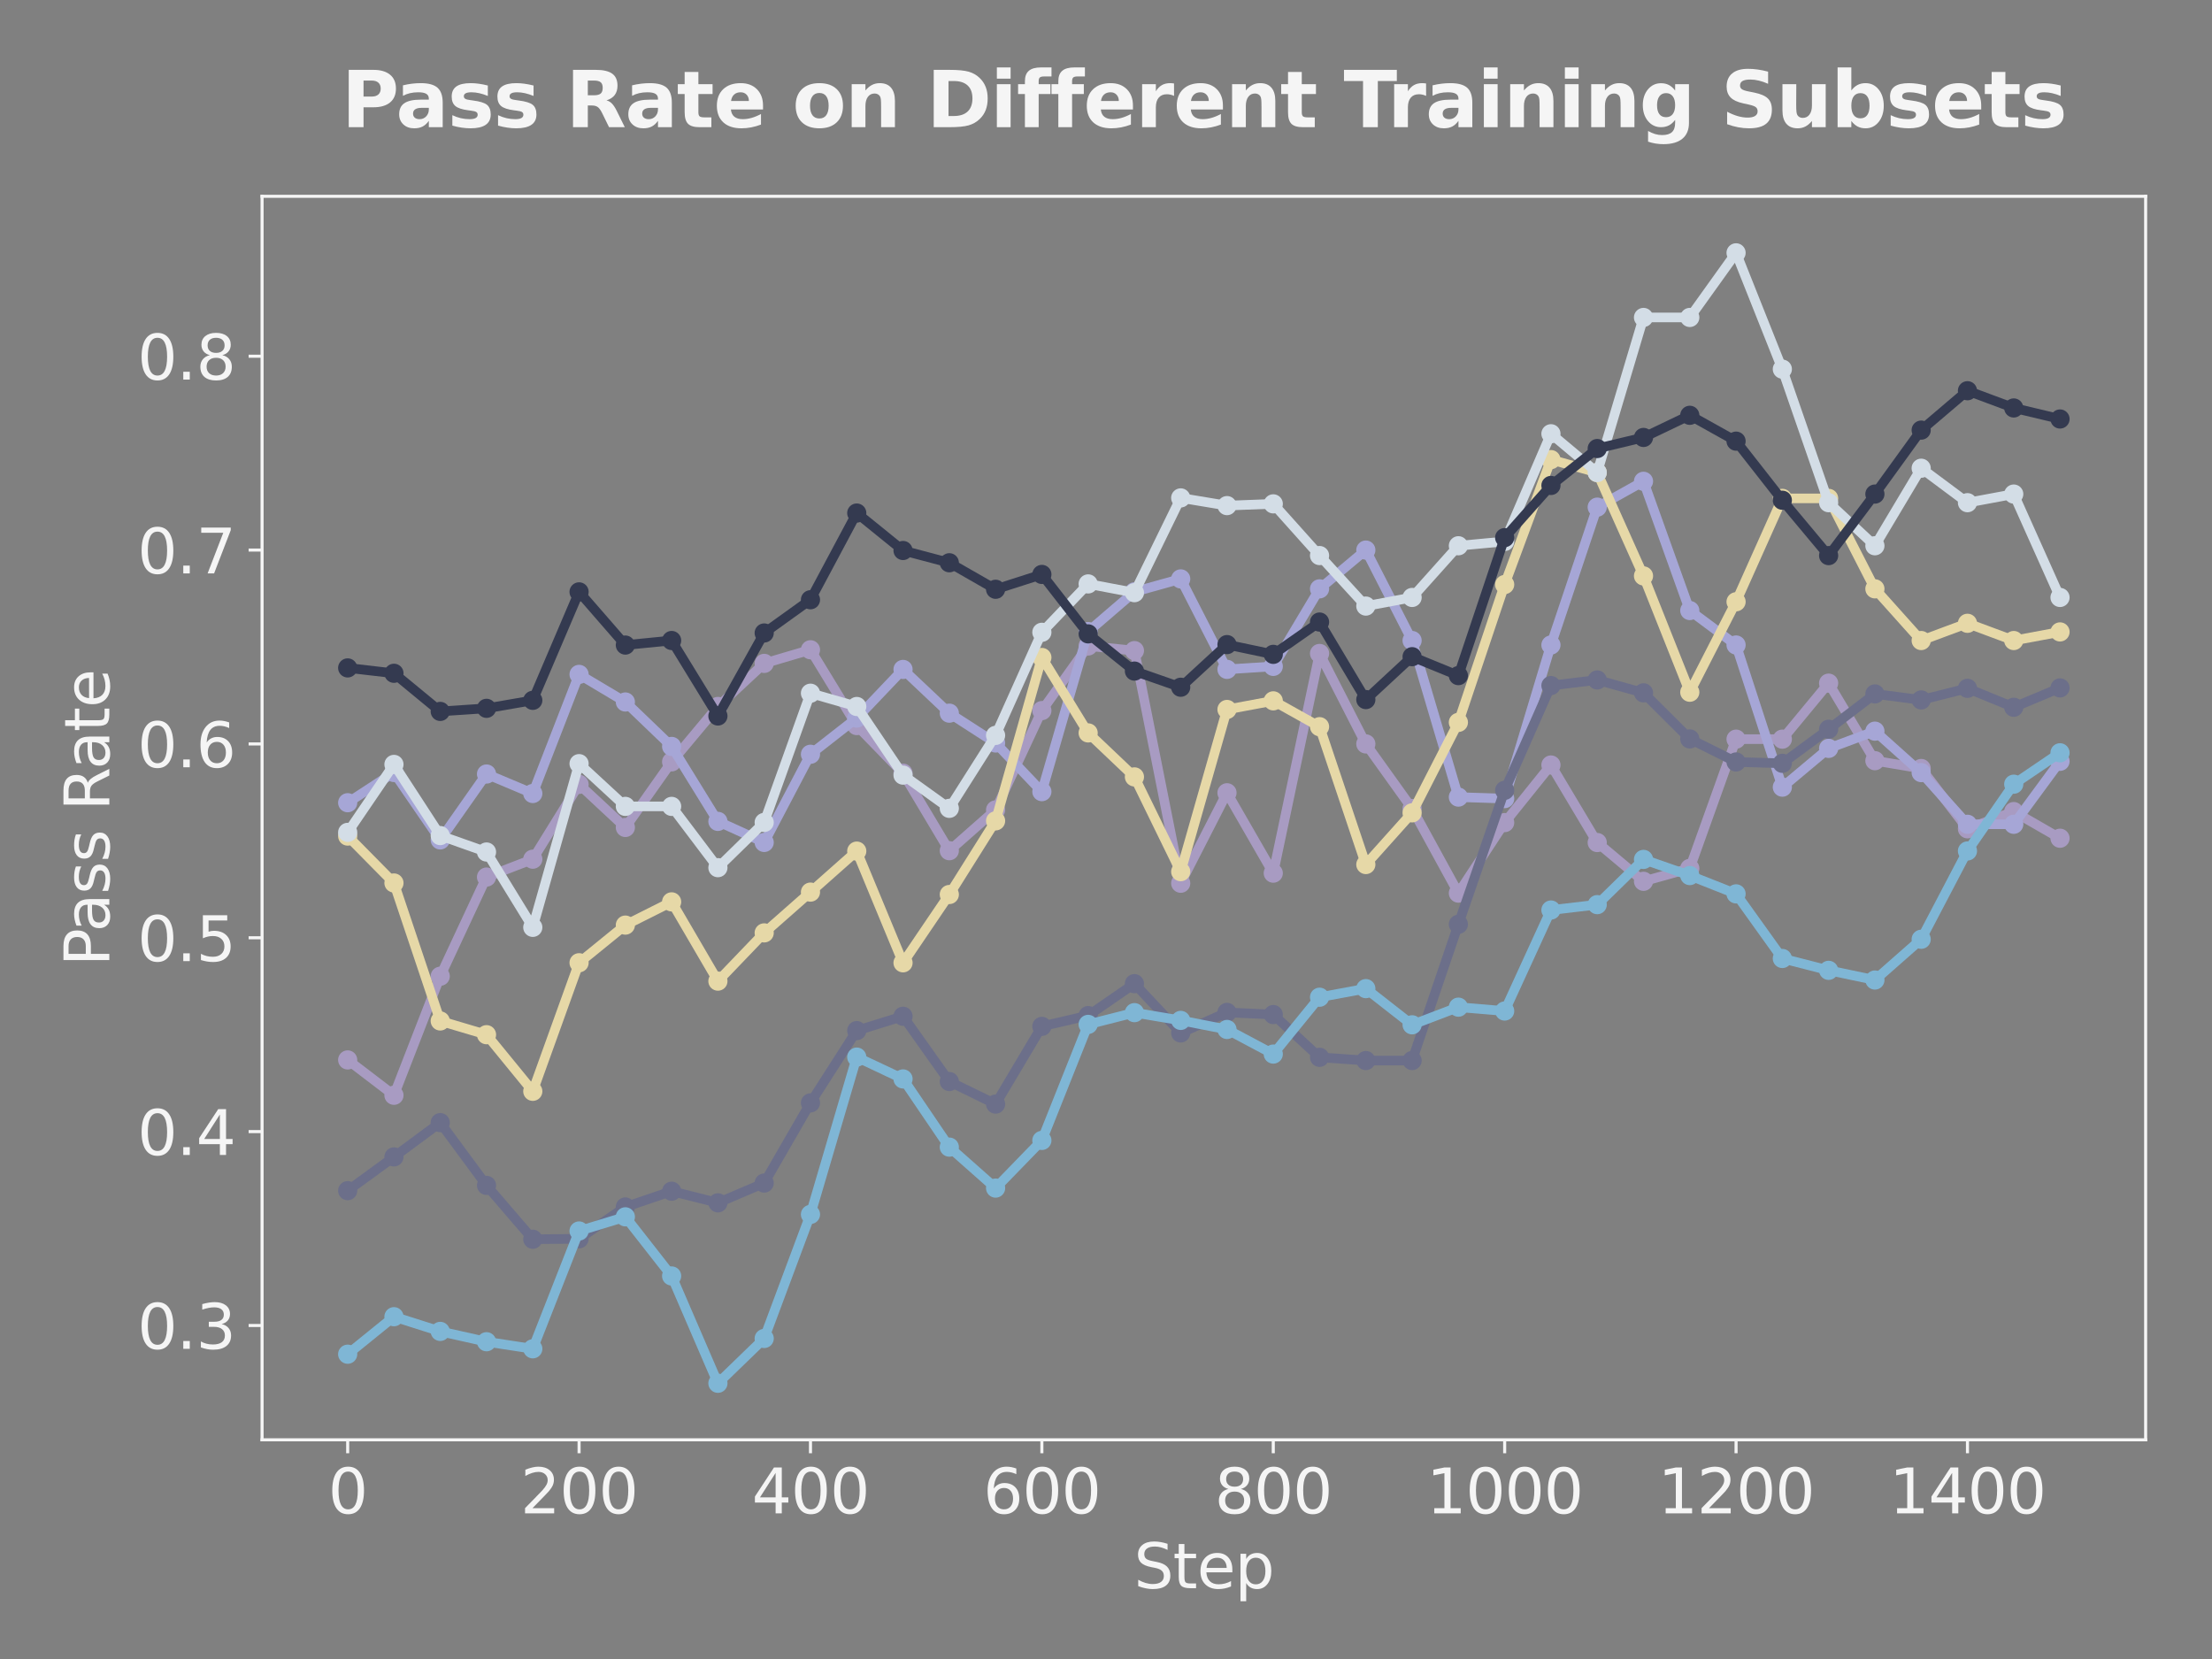 <?xml version="1.0" encoding="utf-8" standalone="no"?>
<!DOCTYPE svg PUBLIC "-//W3C//DTD SVG 1.1//EN"
  "http://www.w3.org/Graphics/SVG/1.1/DTD/svg11.dtd">
<svg xmlns:xlink="http://www.w3.org/1999/xlink" width="576pt" height="432pt" viewBox="0 0 576 432" xmlns="http://www.w3.org/2000/svg" version="1.1">
 <rect x="0" y="0" width="576" height="432" fill="#808080" stroke="none"/>
 <defs>
  <style type="text/css">*{stroke-linejoin: round; stroke-linecap: butt}</style>
 </defs>
 <g id="figure_1">
  <g id="patch_1">
   <path d="M 0 432 
L 576 432 
L 576 0 
L 0 0 
L 0 432 
z
" style="fill: none"/>
  </g>
  <g id="axes_1">
   <g id="patch_2">
    <path d="M 68.24 374.92 
L 558.72 374.92 
L 558.72 51.12 
L 68.24 51.12 
L 68.24 374.92 
z
" style="fill: none"/>
   </g>
   <g id="matplotlib.axis_1">
    <g id="xtick_1">
     <g id="line2d_1">
      <defs>
       <path id="m7a514f793b" d="M 0 0 
L 0 3.5 
" style="stroke: #f5f5f5; stroke-width: 0.8"/>
      </defs>
      <g>
       <use xlink:href="#m7a514f793b" x="90.535" y="374.92" style="fill: #f5f5f5; stroke: #f5f5f5; stroke-width: 0.8"/>
      </g>
     </g>
     <g id="text_1">
      <!-- 0 -->
      <g style="fill: #f5f5f5" transform="translate(85.445 394.077) scale(0.16 -0.16)">
       <defs>
        <path id="DejaVuSans-30" d="M 2034 4250 
Q 1547 4250 1301 3770 
Q 1056 3291 1056 2328 
Q 1056 1369 1301 889 
Q 1547 409 2034 409 
Q 2525 409 2770 889 
Q 3016 1369 3016 2328 
Q 3016 3291 2770 3770 
Q 2525 4250 2034 4250 
z
M 2034 4750 
Q 2819 4750 3233 4129 
Q 3647 3509 3647 2328 
Q 3647 1150 3233 529 
Q 2819 -91 2034 -91 
Q 1250 -91 836 529 
Q 422 1150 422 2328 
Q 422 3509 836 4129 
Q 1250 4750 2034 4750 
z
" transform="scale(0.016)"/>
       </defs>
       <use xlink:href="#DejaVuSans-30"/>
      </g>
     </g>
    </g>
    <g id="xtick_2">
     <g id="line2d_2">
      <g>
       <use xlink:href="#m7a514f793b" x="150.79" y="374.92" style="fill: #f5f5f5; stroke: #f5f5f5; stroke-width: 0.8"/>
      </g>
     </g>
     <g id="text_2">
      <!-- 200 -->
      <g style="fill: #f5f5f5" transform="translate(135.52 394.077) scale(0.16 -0.16)">
       <defs>
        <path id="DejaVuSans-32" d="M 1228 531 
L 3431 531 
L 3431 0 
L 469 0 
L 469 531 
Q 828 903 1448 1529 
Q 2069 2156 2228 2338 
Q 2531 2678 2651 2914 
Q 2772 3150 2772 3378 
Q 2772 3750 2511 3984 
Q 2250 4219 1831 4219 
Q 1534 4219 1204 4116 
Q 875 4013 500 3803 
L 500 4441 
Q 881 4594 1212 4672 
Q 1544 4750 1819 4750 
Q 2544 4750 2975 4387 
Q 3406 4025 3406 3419 
Q 3406 3131 3298 2873 
Q 3191 2616 2906 2266 
Q 2828 2175 2409 1742 
Q 1991 1309 1228 531 
z
" transform="scale(0.016)"/>
       </defs>
       <use xlink:href="#DejaVuSans-32"/>
       <use xlink:href="#DejaVuSans-30" transform="translate(63.623 0)"/>
       <use xlink:href="#DejaVuSans-30" transform="translate(127.246 0)"/>
      </g>
     </g>
    </g>
    <g id="xtick_3">
     <g id="line2d_3">
      <g>
       <use xlink:href="#m7a514f793b" x="211.046" y="374.92" style="fill: #f5f5f5; stroke: #f5f5f5; stroke-width: 0.8"/>
      </g>
     </g>
     <g id="text_3">
      <!-- 400 -->
      <g style="fill: #f5f5f5" transform="translate(195.776 394.077) scale(0.16 -0.16)">
       <defs>
        <path id="DejaVuSans-34" d="M 2419 4116 
L 825 1625 
L 2419 1625 
L 2419 4116 
z
M 2253 4666 
L 3047 4666 
L 3047 1625 
L 3713 1625 
L 3713 1100 
L 3047 1100 
L 3047 0 
L 2419 0 
L 2419 1100 
L 313 1100 
L 313 1709 
L 2253 4666 
z
" transform="scale(0.016)"/>
       </defs>
       <use xlink:href="#DejaVuSans-34"/>
       <use xlink:href="#DejaVuSans-30" transform="translate(63.623 0)"/>
       <use xlink:href="#DejaVuSans-30" transform="translate(127.246 0)"/>
      </g>
     </g>
    </g>
    <g id="xtick_4">
     <g id="line2d_4">
      <g>
       <use xlink:href="#m7a514f793b" x="271.301" y="374.92" style="fill: #f5f5f5; stroke: #f5f5f5; stroke-width: 0.8"/>
      </g>
     </g>
     <g id="text_4">
      <!-- 600 -->
      <g style="fill: #f5f5f5" transform="translate(256.031 394.077) scale(0.16 -0.16)">
       <defs>
        <path id="DejaVuSans-36" d="M 2113 2584 
Q 1688 2584 1439 2293 
Q 1191 2003 1191 1497 
Q 1191 994 1439 701 
Q 1688 409 2113 409 
Q 2538 409 2786 701 
Q 3034 994 3034 1497 
Q 3034 2003 2786 2293 
Q 2538 2584 2113 2584 
z
M 3366 4563 
L 3366 3988 
Q 3128 4100 2886 4159 
Q 2644 4219 2406 4219 
Q 1781 4219 1451 3797 
Q 1122 3375 1075 2522 
Q 1259 2794 1537 2939 
Q 1816 3084 2150 3084 
Q 2853 3084 3261 2657 
Q 3669 2231 3669 1497 
Q 3669 778 3244 343 
Q 2819 -91 2113 -91 
Q 1303 -91 875 529 
Q 447 1150 447 2328 
Q 447 3434 972 4092 
Q 1497 4750 2381 4750 
Q 2619 4750 2861 4703 
Q 3103 4656 3366 4563 
z
" transform="scale(0.016)"/>
       </defs>
       <use xlink:href="#DejaVuSans-36"/>
       <use xlink:href="#DejaVuSans-30" transform="translate(63.623 0)"/>
       <use xlink:href="#DejaVuSans-30" transform="translate(127.246 0)"/>
      </g>
     </g>
    </g>
    <g id="xtick_5">
     <g id="line2d_5">
      <g>
       <use xlink:href="#m7a514f793b" x="331.557" y="374.92" style="fill: #f5f5f5; stroke: #f5f5f5; stroke-width: 0.8"/>
      </g>
     </g>
     <g id="text_5">
      <!-- 800 -->
      <g style="fill: #f5f5f5" transform="translate(316.287 394.077) scale(0.16 -0.16)">
       <defs>
        <path id="DejaVuSans-38" d="M 2034 2216 
Q 1584 2216 1326 1975 
Q 1069 1734 1069 1313 
Q 1069 891 1326 650 
Q 1584 409 2034 409 
Q 2484 409 2743 651 
Q 3003 894 3003 1313 
Q 3003 1734 2745 1975 
Q 2488 2216 2034 2216 
z
M 1403 2484 
Q 997 2584 770 2862 
Q 544 3141 544 3541 
Q 544 4100 942 4425 
Q 1341 4750 2034 4750 
Q 2731 4750 3128 4425 
Q 3525 4100 3525 3541 
Q 3525 3141 3298 2862 
Q 3072 2584 2669 2484 
Q 3125 2378 3379 2068 
Q 3634 1759 3634 1313 
Q 3634 634 3220 271 
Q 2806 -91 2034 -91 
Q 1263 -91 848 271 
Q 434 634 434 1313 
Q 434 1759 690 2068 
Q 947 2378 1403 2484 
z
M 1172 3481 
Q 1172 3119 1398 2916 
Q 1625 2713 2034 2713 
Q 2441 2713 2670 2916 
Q 2900 3119 2900 3481 
Q 2900 3844 2670 4047 
Q 2441 4250 2034 4250 
Q 1625 4250 1398 4047 
Q 1172 3844 1172 3481 
z
" transform="scale(0.016)"/>
       </defs>
       <use xlink:href="#DejaVuSans-38"/>
       <use xlink:href="#DejaVuSans-30" transform="translate(63.623 0)"/>
       <use xlink:href="#DejaVuSans-30" transform="translate(127.246 0)"/>
      </g>
     </g>
    </g>
    <g id="xtick_6">
     <g id="line2d_6">
      <g>
       <use xlink:href="#m7a514f793b" x="391.812" y="374.92" style="fill: #f5f5f5; stroke: #f5f5f5; stroke-width: 0.8"/>
      </g>
     </g>
     <g id="text_6">
      <!-- 1000 -->
      <g style="fill: #f5f5f5" transform="translate(371.452 394.077) scale(0.16 -0.16)">
       <defs>
        <path id="DejaVuSans-31" d="M 794 531 
L 1825 531 
L 1825 4091 
L 703 3866 
L 703 4441 
L 1819 4666 
L 2450 4666 
L 2450 531 
L 3481 531 
L 3481 0 
L 794 0 
L 794 531 
z
" transform="scale(0.016)"/>
       </defs>
       <use xlink:href="#DejaVuSans-31"/>
       <use xlink:href="#DejaVuSans-30" transform="translate(63.623 0)"/>
       <use xlink:href="#DejaVuSans-30" transform="translate(127.246 0)"/>
       <use xlink:href="#DejaVuSans-30" transform="translate(190.869 0)"/>
      </g>
     </g>
    </g>
    <g id="xtick_7">
     <g id="line2d_7">
      <g>
       <use xlink:href="#m7a514f793b" x="452.068" y="374.92" style="fill: #f5f5f5; stroke: #f5f5f5; stroke-width: 0.8"/>
      </g>
     </g>
     <g id="text_7">
      <!-- 1200 -->
      <g style="fill: #f5f5f5" transform="translate(431.708 394.077) scale(0.16 -0.16)">
       <use xlink:href="#DejaVuSans-31"/>
       <use xlink:href="#DejaVuSans-32" transform="translate(63.623 0)"/>
       <use xlink:href="#DejaVuSans-30" transform="translate(127.246 0)"/>
       <use xlink:href="#DejaVuSans-30" transform="translate(190.869 0)"/>
      </g>
     </g>
    </g>
    <g id="xtick_8">
     <g id="line2d_8">
      <g>
       <use xlink:href="#m7a514f793b" x="512.323" y="374.92" style="fill: #f5f5f5; stroke: #f5f5f5; stroke-width: 0.8"/>
      </g>
     </g>
     <g id="text_8">
      <!-- 1400 -->
      <g style="fill: #f5f5f5" transform="translate(491.963 394.077) scale(0.16 -0.16)">
       <use xlink:href="#DejaVuSans-31"/>
       <use xlink:href="#DejaVuSans-34" transform="translate(63.623 0)"/>
       <use xlink:href="#DejaVuSans-30" transform="translate(127.246 0)"/>
       <use xlink:href="#DejaVuSans-30" transform="translate(190.869 0)"/>
      </g>
     </g>
    </g>
    <g id="text_9">
     <!-- Step -->
     <g style="fill: #f5f5f5" transform="translate(295.264 413.562) scale(0.16 -0.16)">
      <defs>
       <path id="DejaVuSans-53" d="M 3425 4513 
L 3425 3897 
Q 3066 4069 2747 4153 
Q 2428 4238 2131 4238 
Q 1616 4238 1336 4038 
Q 1056 3838 1056 3469 
Q 1056 3159 1242 3001 
Q 1428 2844 1947 2747 
L 2328 2669 
Q 3034 2534 3370 2195 
Q 3706 1856 3706 1288 
Q 3706 609 3251 259 
Q 2797 -91 1919 -91 
Q 1588 -91 1214 -16 
Q 841 59 441 206 
L 441 856 
Q 825 641 1194 531 
Q 1563 422 1919 422 
Q 2459 422 2753 634 
Q 3047 847 3047 1241 
Q 3047 1584 2836 1778 
Q 2625 1972 2144 2069 
L 1759 2144 
Q 1053 2284 737 2584 
Q 422 2884 422 3419 
Q 422 4038 858 4394 
Q 1294 4750 2059 4750 
Q 2388 4750 2728 4690 
Q 3069 4631 3425 4513 
z
" transform="scale(0.016)"/>
       <path id="DejaVuSans-74" d="M 1172 4494 
L 1172 3500 
L 2356 3500 
L 2356 3053 
L 1172 3053 
L 1172 1153 
Q 1172 725 1289 603 
Q 1406 481 1766 481 
L 2356 481 
L 2356 0 
L 1766 0 
Q 1100 0 847 248 
Q 594 497 594 1153 
L 594 3053 
L 172 3053 
L 172 3500 
L 594 3500 
L 594 4494 
L 1172 4494 
z
" transform="scale(0.016)"/>
       <path id="DejaVuSans-65" d="M 3597 1894 
L 3597 1613 
L 953 1613 
Q 991 1019 1311 708 
Q 1631 397 2203 397 
Q 2534 397 2845 478 
Q 3156 559 3463 722 
L 3463 178 
Q 3153 47 2828 -22 
Q 2503 -91 2169 -91 
Q 1331 -91 842 396 
Q 353 884 353 1716 
Q 353 2575 817 3079 
Q 1281 3584 2069 3584 
Q 2775 3584 3186 3129 
Q 3597 2675 3597 1894 
z
M 3022 2063 
Q 3016 2534 2758 2815 
Q 2500 3097 2075 3097 
Q 1594 3097 1305 2825 
Q 1016 2553 972 2059 
L 3022 2063 
z
" transform="scale(0.016)"/>
       <path id="DejaVuSans-70" d="M 1159 525 
L 1159 -1331 
L 581 -1331 
L 581 3500 
L 1159 3500 
L 1159 2969 
Q 1341 3281 1617 3432 
Q 1894 3584 2278 3584 
Q 2916 3584 3314 3078 
Q 3713 2572 3713 1747 
Q 3713 922 3314 415 
Q 2916 -91 2278 -91 
Q 1894 -91 1617 61 
Q 1341 213 1159 525 
z
M 3116 1747 
Q 3116 2381 2855 2742 
Q 2594 3103 2138 3103 
Q 1681 3103 1420 2742 
Q 1159 2381 1159 1747 
Q 1159 1113 1420 752 
Q 1681 391 2138 391 
Q 2594 391 2855 752 
Q 3116 1113 3116 1747 
z
" transform="scale(0.016)"/>
      </defs>
      <use xlink:href="#DejaVuSans-53"/>
      <use xlink:href="#DejaVuSans-74" transform="translate(63.477 0)"/>
      <use xlink:href="#DejaVuSans-65" transform="translate(102.686 0)"/>
      <use xlink:href="#DejaVuSans-70" transform="translate(164.209 0)"/>
     </g>
    </g>
   </g>
   <g id="matplotlib.axis_2">
    <g id="ytick_1">
     <g id="line2d_9">
      <defs>
       <path id="me977f32186" d="M 0 0 
L -3.5 0 
" style="stroke: #f5f5f5; stroke-width: 0.8"/>
      </defs>
      <g>
       <use xlink:href="#me977f32186" x="68.24" y="345.15" style="fill: #f5f5f5; stroke: #f5f5f5; stroke-width: 0.8"/>
      </g>
     </g>
     <g id="text_10">
      <!-- 0.3 -->
      <g style="fill: #f5f5f5" transform="translate(35.795 351.229) scale(0.16 -0.16)">
       <defs>
        <path id="DejaVuSans-2e" d="M 684 794 
L 1344 794 
L 1344 0 
L 684 0 
L 684 794 
z
" transform="scale(0.016)"/>
        <path id="DejaVuSans-33" d="M 2597 2516 
Q 3050 2419 3304 2112 
Q 3559 1806 3559 1356 
Q 3559 666 3084 287 
Q 2609 -91 1734 -91 
Q 1441 -91 1130 -33 
Q 819 25 488 141 
L 488 750 
Q 750 597 1062 519 
Q 1375 441 1716 441 
Q 2309 441 2620 675 
Q 2931 909 2931 1356 
Q 2931 1769 2642 2001 
Q 2353 2234 1838 2234 
L 1294 2234 
L 1294 2753 
L 1863 2753 
Q 2328 2753 2575 2939 
Q 2822 3125 2822 3475 
Q 2822 3834 2567 4026 
Q 2313 4219 1838 4219 
Q 1578 4219 1281 4162 
Q 984 4106 628 3988 
L 628 4550 
Q 988 4650 1302 4700 
Q 1616 4750 1894 4750 
Q 2613 4750 3031 4423 
Q 3450 4097 3450 3541 
Q 3450 3153 3228 2886 
Q 3006 2619 2597 2516 
z
" transform="scale(0.016)"/>
       </defs>
       <use xlink:href="#DejaVuSans-30"/>
       <use xlink:href="#DejaVuSans-2e" transform="translate(63.623 0)"/>
       <use xlink:href="#DejaVuSans-33" transform="translate(95.41 0)"/>
      </g>
     </g>
    </g>
    <g id="ytick_2">
     <g id="line2d_10">
      <g>
       <use xlink:href="#me977f32186" x="68.24" y="294.672" style="fill: #f5f5f5; stroke: #f5f5f5; stroke-width: 0.8"/>
      </g>
     </g>
     <g id="text_11">
      <!-- 0.4 -->
      <g style="fill: #f5f5f5" transform="translate(35.795 300.751) scale(0.16 -0.16)">
       <use xlink:href="#DejaVuSans-30"/>
       <use xlink:href="#DejaVuSans-2e" transform="translate(63.623 0)"/>
       <use xlink:href="#DejaVuSans-34" transform="translate(95.41 0)"/>
      </g>
     </g>
    </g>
    <g id="ytick_3">
     <g id="line2d_11">
      <g>
       <use xlink:href="#me977f32186" x="68.24" y="244.194" style="fill: #f5f5f5; stroke: #f5f5f5; stroke-width: 0.8"/>
      </g>
     </g>
     <g id="text_12">
      <!-- 0.5 -->
      <g style="fill: #f5f5f5" transform="translate(35.795 250.273) scale(0.16 -0.16)">
       <defs>
        <path id="DejaVuSans-35" d="M 691 4666 
L 3169 4666 
L 3169 4134 
L 1269 4134 
L 1269 2991 
Q 1406 3038 1543 3061 
Q 1681 3084 1819 3084 
Q 2600 3084 3056 2656 
Q 3513 2228 3513 1497 
Q 3513 744 3044 326 
Q 2575 -91 1722 -91 
Q 1428 -91 1123 -41 
Q 819 9 494 109 
L 494 744 
Q 775 591 1075 516 
Q 1375 441 1709 441 
Q 2250 441 2565 725 
Q 2881 1009 2881 1497 
Q 2881 1984 2565 2268 
Q 2250 2553 1709 2553 
Q 1456 2553 1204 2497 
Q 953 2441 691 2322 
L 691 4666 
z
" transform="scale(0.016)"/>
       </defs>
       <use xlink:href="#DejaVuSans-30"/>
       <use xlink:href="#DejaVuSans-2e" transform="translate(63.623 0)"/>
       <use xlink:href="#DejaVuSans-35" transform="translate(95.41 0)"/>
      </g>
     </g>
    </g>
    <g id="ytick_4">
     <g id="line2d_12">
      <g>
       <use xlink:href="#me977f32186" x="68.24" y="193.716" style="fill: #f5f5f5; stroke: #f5f5f5; stroke-width: 0.8"/>
      </g>
     </g>
     <g id="text_13">
      <!-- 0.6 -->
      <g style="fill: #f5f5f5" transform="translate(35.795 199.795) scale(0.16 -0.16)">
       <use xlink:href="#DejaVuSans-30"/>
       <use xlink:href="#DejaVuSans-2e" transform="translate(63.623 0)"/>
       <use xlink:href="#DejaVuSans-36" transform="translate(95.41 0)"/>
      </g>
     </g>
    </g>
    <g id="ytick_5">
     <g id="line2d_13">
      <g>
       <use xlink:href="#me977f32186" x="68.24" y="143.238" style="fill: #f5f5f5; stroke: #f5f5f5; stroke-width: 0.8"/>
      </g>
     </g>
     <g id="text_14">
      <!-- 0.7 -->
      <g style="fill: #f5f5f5" transform="translate(35.795 149.317) scale(0.16 -0.16)">
       <defs>
        <path id="DejaVuSans-37" d="M 525 4666 
L 3525 4666 
L 3525 4397 
L 1831 0 
L 1172 0 
L 2766 4134 
L 525 4134 
L 525 4666 
z
" transform="scale(0.016)"/>
       </defs>
       <use xlink:href="#DejaVuSans-30"/>
       <use xlink:href="#DejaVuSans-2e" transform="translate(63.623 0)"/>
       <use xlink:href="#DejaVuSans-37" transform="translate(95.41 0)"/>
      </g>
     </g>
    </g>
    <g id="ytick_6">
     <g id="line2d_14">
      <g>
       <use xlink:href="#me977f32186" x="68.24" y="92.76" style="fill: #f5f5f5; stroke: #f5f5f5; stroke-width: 0.8"/>
      </g>
     </g>
     <g id="text_15">
      <!-- 0.8 -->
      <g style="fill: #f5f5f5" transform="translate(35.795 98.839) scale(0.16 -0.16)">
       <use xlink:href="#DejaVuSans-30"/>
       <use xlink:href="#DejaVuSans-2e" transform="translate(63.623 0)"/>
       <use xlink:href="#DejaVuSans-38" transform="translate(95.41 0)"/>
      </g>
     </g>
    </g>
    <g id="text_16">
     <!-- Pass Rate -->
     <g style="fill: #f5f5f5" transform="translate(28.468 251.604) rotate(-90) scale(0.16 -0.16)">
      <defs>
       <path id="DejaVuSans-50" d="M 1259 4147 
L 1259 2394 
L 2053 2394 
Q 2494 2394 2734 2622 
Q 2975 2850 2975 3272 
Q 2975 3691 2734 3919 
Q 2494 4147 2053 4147 
L 1259 4147 
z
M 628 4666 
L 2053 4666 
Q 2838 4666 3239 4311 
Q 3641 3956 3641 3272 
Q 3641 2581 3239 2228 
Q 2838 1875 2053 1875 
L 1259 1875 
L 1259 0 
L 628 0 
L 628 4666 
z
" transform="scale(0.016)"/>
       <path id="DejaVuSans-61" d="M 2194 1759 
Q 1497 1759 1228 1600 
Q 959 1441 959 1056 
Q 959 750 1161 570 
Q 1363 391 1709 391 
Q 2188 391 2477 730 
Q 2766 1069 2766 1631 
L 2766 1759 
L 2194 1759 
z
M 3341 1997 
L 3341 0 
L 2766 0 
L 2766 531 
Q 2569 213 2275 61 
Q 1981 -91 1556 -91 
Q 1019 -91 701 211 
Q 384 513 384 1019 
Q 384 1609 779 1909 
Q 1175 2209 1959 2209 
L 2766 2209 
L 2766 2266 
Q 2766 2663 2505 2880 
Q 2244 3097 1772 3097 
Q 1472 3097 1187 3025 
Q 903 2953 641 2809 
L 641 3341 
Q 956 3463 1253 3523 
Q 1550 3584 1831 3584 
Q 2591 3584 2966 3190 
Q 3341 2797 3341 1997 
z
" transform="scale(0.016)"/>
       <path id="DejaVuSans-73" d="M 2834 3397 
L 2834 2853 
Q 2591 2978 2328 3040 
Q 2066 3103 1784 3103 
Q 1356 3103 1142 2972 
Q 928 2841 928 2578 
Q 928 2378 1081 2264 
Q 1234 2150 1697 2047 
L 1894 2003 
Q 2506 1872 2764 1633 
Q 3022 1394 3022 966 
Q 3022 478 2636 193 
Q 2250 -91 1575 -91 
Q 1294 -91 989 -36 
Q 684 19 347 128 
L 347 722 
Q 666 556 975 473 
Q 1284 391 1588 391 
Q 1994 391 2212 530 
Q 2431 669 2431 922 
Q 2431 1156 2273 1281 
Q 2116 1406 1581 1522 
L 1381 1569 
Q 847 1681 609 1914 
Q 372 2147 372 2553 
Q 372 3047 722 3315 
Q 1072 3584 1716 3584 
Q 2034 3584 2315 3537 
Q 2597 3491 2834 3397 
z
" transform="scale(0.016)"/>
       <path id="DejaVuSans-20" transform="scale(0.016)"/>
       <path id="DejaVuSans-52" d="M 2841 2188 
Q 3044 2119 3236 1894 
Q 3428 1669 3622 1275 
L 4263 0 
L 3584 0 
L 2988 1197 
Q 2756 1666 2539 1819 
Q 2322 1972 1947 1972 
L 1259 1972 
L 1259 0 
L 628 0 
L 628 4666 
L 2053 4666 
Q 2853 4666 3247 4331 
Q 3641 3997 3641 3322 
Q 3641 2881 3436 2590 
Q 3231 2300 2841 2188 
z
M 1259 4147 
L 1259 2491 
L 2053 2491 
Q 2509 2491 2742 2702 
Q 2975 2913 2975 3322 
Q 2975 3731 2742 3939 
Q 2509 4147 2053 4147 
L 1259 4147 
z
" transform="scale(0.016)"/>
      </defs>
      <use xlink:href="#DejaVuSans-50"/>
      <use xlink:href="#DejaVuSans-61" transform="translate(55.803 0)"/>
      <use xlink:href="#DejaVuSans-73" transform="translate(117.082 0)"/>
      <use xlink:href="#DejaVuSans-73" transform="translate(169.182 0)"/>
      <use xlink:href="#DejaVuSans-20" transform="translate(221.281 0)"/>
      <use xlink:href="#DejaVuSans-52" transform="translate(253.068 0)"/>
      <use xlink:href="#DejaVuSans-61" transform="translate(320.301 0)"/>
      <use xlink:href="#DejaVuSans-74" transform="translate(381.58 0)"/>
      <use xlink:href="#DejaVuSans-65" transform="translate(420.789 0)"/>
     </g>
    </g>
   </g>
   <g id="line2d_15">
    <path d="M 90.535 276.003 
L 102.586 285.207 
L 114.637 254.211 
L 126.688 228.385 
L 138.739 223.733 
L 150.79 204.251 
L 162.841 215.468 
L 174.892 198.385 
L 186.943 183.963 
L 198.994 172.745 
L 211.046 169.198 
L 223.097 188.934 
L 235.148 201.332 
L 247.199 221.523 
L 259.25 210.896 
L 271.301 185.037 
L 283.352 168.211 
L 295.403 169.421 
L 307.454 229.995 
L 319.506 206.438 
L 331.557 227.368 
L 343.608 170.16 
L 355.659 193.716 
L 367.71 210.542 
L 379.761 232.563 
L 391.812 214.201 
L 403.863 199.205 
L 415.914 219.396 
L 427.966 229.492 
L 440.017 226.126 
L 452.068 192.474 
L 464.119 192.474 
L 476.17 177.892 
L 488.221 198.083 
L 500.272 200.115 
L 512.323 215.819 
L 524.374 211.332 
L 536.425 218.274 
" clip-path="url(#pd64f957ac8)" style="fill: none; stroke: #a89bc2; stroke-width: 2.5; stroke-linecap: square"/>
    <defs>
     <path id="m0c3aac01e9" d="M 0 2 
C 0.53 2 1.039 1.789 1.414 1.414 
C 1.789 1.039 2 0.53 2 0 
C 2 -0.53 1.789 -1.039 1.414 -1.414 
C 1.039 -1.789 0.53 -2 0 -2 
C -0.53 -2 -1.039 -1.789 -1.414 -1.414 
C -1.789 -1.039 -2 -0.53 -2 0 
C -2 0.53 -1.789 1.039 -1.414 1.414 
C -1.039 1.789 -0.53 2 0 2 
z
" style="stroke: #a89bc2"/>
    </defs>
    <g clip-path="url(#pd64f957ac8)">
     <use xlink:href="#m0c3aac01e9" x="90.535" y="276.003" style="fill: #a89bc2; stroke: #a89bc2"/>
     <use xlink:href="#m0c3aac01e9" x="102.586" y="285.207" style="fill: #a89bc2; stroke: #a89bc2"/>
     <use xlink:href="#m0c3aac01e9" x="114.637" y="254.211" style="fill: #a89bc2; stroke: #a89bc2"/>
     <use xlink:href="#m0c3aac01e9" x="126.688" y="228.385" style="fill: #a89bc2; stroke: #a89bc2"/>
     <use xlink:href="#m0c3aac01e9" x="138.739" y="223.733" style="fill: #a89bc2; stroke: #a89bc2"/>
     <use xlink:href="#m0c3aac01e9" x="150.79" y="204.251" style="fill: #a89bc2; stroke: #a89bc2"/>
     <use xlink:href="#m0c3aac01e9" x="162.841" y="215.468" style="fill: #a89bc2; stroke: #a89bc2"/>
     <use xlink:href="#m0c3aac01e9" x="174.892" y="198.385" style="fill: #a89bc2; stroke: #a89bc2"/>
     <use xlink:href="#m0c3aac01e9" x="186.943" y="183.963" style="fill: #a89bc2; stroke: #a89bc2"/>
     <use xlink:href="#m0c3aac01e9" x="198.994" y="172.745" style="fill: #a89bc2; stroke: #a89bc2"/>
     <use xlink:href="#m0c3aac01e9" x="211.046" y="169.198" style="fill: #a89bc2; stroke: #a89bc2"/>
     <use xlink:href="#m0c3aac01e9" x="223.097" y="188.934" style="fill: #a89bc2; stroke: #a89bc2"/>
     <use xlink:href="#m0c3aac01e9" x="235.148" y="201.332" style="fill: #a89bc2; stroke: #a89bc2"/>
     <use xlink:href="#m0c3aac01e9" x="247.199" y="221.523" style="fill: #a89bc2; stroke: #a89bc2"/>
     <use xlink:href="#m0c3aac01e9" x="259.25" y="210.896" style="fill: #a89bc2; stroke: #a89bc2"/>
     <use xlink:href="#m0c3aac01e9" x="271.301" y="185.037" style="fill: #a89bc2; stroke: #a89bc2"/>
     <use xlink:href="#m0c3aac01e9" x="283.352" y="168.211" style="fill: #a89bc2; stroke: #a89bc2"/>
     <use xlink:href="#m0c3aac01e9" x="295.403" y="169.421" style="fill: #a89bc2; stroke: #a89bc2"/>
     <use xlink:href="#m0c3aac01e9" x="307.454" y="229.995" style="fill: #a89bc2; stroke: #a89bc2"/>
     <use xlink:href="#m0c3aac01e9" x="319.506" y="206.438" style="fill: #a89bc2; stroke: #a89bc2"/>
     <use xlink:href="#m0c3aac01e9" x="331.557" y="227.368" style="fill: #a89bc2; stroke: #a89bc2"/>
     <use xlink:href="#m0c3aac01e9" x="343.608" y="170.16" style="fill: #a89bc2; stroke: #a89bc2"/>
     <use xlink:href="#m0c3aac01e9" x="355.659" y="193.716" style="fill: #a89bc2; stroke: #a89bc2"/>
     <use xlink:href="#m0c3aac01e9" x="367.71" y="210.542" style="fill: #a89bc2; stroke: #a89bc2"/>
     <use xlink:href="#m0c3aac01e9" x="379.761" y="232.563" style="fill: #a89bc2; stroke: #a89bc2"/>
     <use xlink:href="#m0c3aac01e9" x="391.812" y="214.201" style="fill: #a89bc2; stroke: #a89bc2"/>
     <use xlink:href="#m0c3aac01e9" x="403.863" y="199.205" style="fill: #a89bc2; stroke: #a89bc2"/>
     <use xlink:href="#m0c3aac01e9" x="415.914" y="219.396" style="fill: #a89bc2; stroke: #a89bc2"/>
     <use xlink:href="#m0c3aac01e9" x="427.966" y="229.492" style="fill: #a89bc2; stroke: #a89bc2"/>
     <use xlink:href="#m0c3aac01e9" x="440.017" y="226.126" style="fill: #a89bc2; stroke: #a89bc2"/>
     <use xlink:href="#m0c3aac01e9" x="452.068" y="192.474" style="fill: #a89bc2; stroke: #a89bc2"/>
     <use xlink:href="#m0c3aac01e9" x="464.119" y="192.474" style="fill: #a89bc2; stroke: #a89bc2"/>
     <use xlink:href="#m0c3aac01e9" x="476.17" y="177.892" style="fill: #a89bc2; stroke: #a89bc2"/>
     <use xlink:href="#m0c3aac01e9" x="488.221" y="198.083" style="fill: #a89bc2; stroke: #a89bc2"/>
     <use xlink:href="#m0c3aac01e9" x="500.272" y="200.115" style="fill: #a89bc2; stroke: #a89bc2"/>
     <use xlink:href="#m0c3aac01e9" x="512.323" y="215.819" style="fill: #a89bc2; stroke: #a89bc2"/>
     <use xlink:href="#m0c3aac01e9" x="524.374" y="211.332" style="fill: #a89bc2; stroke: #a89bc2"/>
     <use xlink:href="#m0c3aac01e9" x="536.425" y="218.274" style="fill: #a89bc2; stroke: #a89bc2"/>
    </g>
   </g>
   <g id="line2d_16">
    <path d="M 90.535 209.026 
L 102.586 201.156 
L 114.637 218.71 
L 126.688 201.554 
L 138.739 206.625 
L 150.79 175.611 
L 162.841 182.796 
L 174.892 194.369 
L 186.943 213.887 
L 198.994 219.371 
L 211.046 196.408 
L 223.097 186.986 
L 235.148 174.317 
L 247.199 185.707 
L 259.25 193.472 
L 271.301 206.141 
L 283.352 164.465 
L 295.403 154.11 
L 307.454 150.745 
L 319.506 174.301 
L 331.557 173.525 
L 343.608 153.334 
L 355.659 143.238 
L 367.71 166.794 
L 379.761 207.564 
L 391.812 207.951 
L 403.863 167.955 
L 415.914 132.059 
L 427.966 125.329 
L 440.017 158.981 
L 452.068 167.955 
L 464.119 204.972 
L 476.17 194.876 
L 488.221 190.39 
L 500.272 201.181 
L 512.323 214.642 
L 524.374 214.642 
L 536.425 198.242 
" clip-path="url(#pd64f957ac8)" style="fill: none; stroke: #a6a6d6; stroke-width: 2.5; stroke-linecap: square"/>
    <defs>
     <path id="m2ea0a7c8ca" d="M 0 2 
C 0.53 2 1.039 1.789 1.414 1.414 
C 1.789 1.039 2 0.53 2 0 
C 2 -0.53 1.789 -1.039 1.414 -1.414 
C 1.039 -1.789 0.53 -2 0 -2 
C -0.53 -2 -1.039 -1.789 -1.414 -1.414 
C -1.789 -1.039 -2 -0.53 -2 0 
C -2 0.53 -1.789 1.039 -1.414 1.414 
C -1.039 1.789 -0.53 2 0 2 
z
" style="stroke: #a6a6d6"/>
    </defs>
    <g clip-path="url(#pd64f957ac8)">
     <use xlink:href="#m2ea0a7c8ca" x="90.535" y="209.026" style="fill: #a6a6d6; stroke: #a6a6d6"/>
     <use xlink:href="#m2ea0a7c8ca" x="102.586" y="201.156" style="fill: #a6a6d6; stroke: #a6a6d6"/>
     <use xlink:href="#m2ea0a7c8ca" x="114.637" y="218.71" style="fill: #a6a6d6; stroke: #a6a6d6"/>
     <use xlink:href="#m2ea0a7c8ca" x="126.688" y="201.554" style="fill: #a6a6d6; stroke: #a6a6d6"/>
     <use xlink:href="#m2ea0a7c8ca" x="138.739" y="206.625" style="fill: #a6a6d6; stroke: #a6a6d6"/>
     <use xlink:href="#m2ea0a7c8ca" x="150.79" y="175.611" style="fill: #a6a6d6; stroke: #a6a6d6"/>
     <use xlink:href="#m2ea0a7c8ca" x="162.841" y="182.796" style="fill: #a6a6d6; stroke: #a6a6d6"/>
     <use xlink:href="#m2ea0a7c8ca" x="174.892" y="194.369" style="fill: #a6a6d6; stroke: #a6a6d6"/>
     <use xlink:href="#m2ea0a7c8ca" x="186.943" y="213.887" style="fill: #a6a6d6; stroke: #a6a6d6"/>
     <use xlink:href="#m2ea0a7c8ca" x="198.994" y="219.371" style="fill: #a6a6d6; stroke: #a6a6d6"/>
     <use xlink:href="#m2ea0a7c8ca" x="211.046" y="196.408" style="fill: #a6a6d6; stroke: #a6a6d6"/>
     <use xlink:href="#m2ea0a7c8ca" x="223.097" y="186.986" style="fill: #a6a6d6; stroke: #a6a6d6"/>
     <use xlink:href="#m2ea0a7c8ca" x="235.148" y="174.317" style="fill: #a6a6d6; stroke: #a6a6d6"/>
     <use xlink:href="#m2ea0a7c8ca" x="247.199" y="185.707" style="fill: #a6a6d6; stroke: #a6a6d6"/>
     <use xlink:href="#m2ea0a7c8ca" x="259.25" y="193.472" style="fill: #a6a6d6; stroke: #a6a6d6"/>
     <use xlink:href="#m2ea0a7c8ca" x="271.301" y="206.141" style="fill: #a6a6d6; stroke: #a6a6d6"/>
     <use xlink:href="#m2ea0a7c8ca" x="283.352" y="164.465" style="fill: #a6a6d6; stroke: #a6a6d6"/>
     <use xlink:href="#m2ea0a7c8ca" x="295.403" y="154.11" style="fill: #a6a6d6; stroke: #a6a6d6"/>
     <use xlink:href="#m2ea0a7c8ca" x="307.454" y="150.745" style="fill: #a6a6d6; stroke: #a6a6d6"/>
     <use xlink:href="#m2ea0a7c8ca" x="319.506" y="174.301" style="fill: #a6a6d6; stroke: #a6a6d6"/>
     <use xlink:href="#m2ea0a7c8ca" x="331.557" y="173.525" style="fill: #a6a6d6; stroke: #a6a6d6"/>
     <use xlink:href="#m2ea0a7c8ca" x="343.608" y="153.334" style="fill: #a6a6d6; stroke: #a6a6d6"/>
     <use xlink:href="#m2ea0a7c8ca" x="355.659" y="143.238" style="fill: #a6a6d6; stroke: #a6a6d6"/>
     <use xlink:href="#m2ea0a7c8ca" x="367.71" y="166.794" style="fill: #a6a6d6; stroke: #a6a6d6"/>
     <use xlink:href="#m2ea0a7c8ca" x="379.761" y="207.564" style="fill: #a6a6d6; stroke: #a6a6d6"/>
     <use xlink:href="#m2ea0a7c8ca" x="391.812" y="207.951" style="fill: #a6a6d6; stroke: #a6a6d6"/>
     <use xlink:href="#m2ea0a7c8ca" x="403.863" y="167.955" style="fill: #a6a6d6; stroke: #a6a6d6"/>
     <use xlink:href="#m2ea0a7c8ca" x="415.914" y="132.059" style="fill: #a6a6d6; stroke: #a6a6d6"/>
     <use xlink:href="#m2ea0a7c8ca" x="427.966" y="125.329" style="fill: #a6a6d6; stroke: #a6a6d6"/>
     <use xlink:href="#m2ea0a7c8ca" x="440.017" y="158.981" style="fill: #a6a6d6; stroke: #a6a6d6"/>
     <use xlink:href="#m2ea0a7c8ca" x="452.068" y="167.955" style="fill: #a6a6d6; stroke: #a6a6d6"/>
     <use xlink:href="#m2ea0a7c8ca" x="464.119" y="204.972" style="fill: #a6a6d6; stroke: #a6a6d6"/>
     <use xlink:href="#m2ea0a7c8ca" x="476.17" y="194.876" style="fill: #a6a6d6; stroke: #a6a6d6"/>
     <use xlink:href="#m2ea0a7c8ca" x="488.221" y="190.39" style="fill: #a6a6d6; stroke: #a6a6d6"/>
     <use xlink:href="#m2ea0a7c8ca" x="500.272" y="201.181" style="fill: #a6a6d6; stroke: #a6a6d6"/>
     <use xlink:href="#m2ea0a7c8ca" x="512.323" y="214.642" style="fill: #a6a6d6; stroke: #a6a6d6"/>
     <use xlink:href="#m2ea0a7c8ca" x="524.374" y="214.642" style="fill: #a6a6d6; stroke: #a6a6d6"/>
     <use xlink:href="#m2ea0a7c8ca" x="536.425" y="198.242" style="fill: #a6a6d6; stroke: #a6a6d6"/>
    </g>
   </g>
   <g id="line2d_17">
    <path d="M 90.535 217.712 
L 102.586 229.929 
L 114.637 265.855 
L 126.688 269.434 
L 138.739 284.177 
L 150.79 250.697 
L 162.841 240.893 
L 174.892 234.844 
L 186.943 255.484 
L 198.994 242.921 
L 211.046 232.304 
L 223.097 221.626 
L 235.148 250.714 
L 247.199 232.927 
L 259.25 213.754 
L 271.301 171.205 
L 283.352 190.85 
L 295.403 202.303 
L 307.454 226.981 
L 319.506 184.742 
L 331.557 182.499 
L 343.608 189.229 
L 355.659 225.125 
L 367.71 211.664 
L 379.761 188.107 
L 391.812 152.212 
L 403.863 119.682 
L 415.914 123.047 
L 427.966 149.968 
L 440.017 180.255 
L 452.068 156.699 
L 464.119 129.777 
L 476.17 129.777 
L 488.221 153.334 
L 500.272 166.794 
L 512.323 162.307 
L 524.374 166.794 
L 536.425 164.551 
" clip-path="url(#pd64f957ac8)" style="fill: none; stroke: #e6d8a7; stroke-width: 2.5; stroke-linecap: square"/>
    <defs>
     <path id="m86bb571b6e" d="M 0 2 
C 0.53 2 1.039 1.789 1.414 1.414 
C 1.789 1.039 2 0.53 2 0 
C 2 -0.53 1.789 -1.039 1.414 -1.414 
C 1.039 -1.789 0.53 -2 0 -2 
C -0.53 -2 -1.039 -1.789 -1.414 -1.414 
C -1.789 -1.039 -2 -0.53 -2 0 
C -2 0.53 -1.789 1.039 -1.414 1.414 
C -1.039 1.789 -0.53 2 0 2 
z
" style="stroke: #e6d8a7"/>
    </defs>
    <g clip-path="url(#pd64f957ac8)">
     <use xlink:href="#m86bb571b6e" x="90.535" y="217.712" style="fill: #e6d8a7; stroke: #e6d8a7"/>
     <use xlink:href="#m86bb571b6e" x="102.586" y="229.929" style="fill: #e6d8a7; stroke: #e6d8a7"/>
     <use xlink:href="#m86bb571b6e" x="114.637" y="265.855" style="fill: #e6d8a7; stroke: #e6d8a7"/>
     <use xlink:href="#m86bb571b6e" x="126.688" y="269.434" style="fill: #e6d8a7; stroke: #e6d8a7"/>
     <use xlink:href="#m86bb571b6e" x="138.739" y="284.177" style="fill: #e6d8a7; stroke: #e6d8a7"/>
     <use xlink:href="#m86bb571b6e" x="150.79" y="250.697" style="fill: #e6d8a7; stroke: #e6d8a7"/>
     <use xlink:href="#m86bb571b6e" x="162.841" y="240.893" style="fill: #e6d8a7; stroke: #e6d8a7"/>
     <use xlink:href="#m86bb571b6e" x="174.892" y="234.844" style="fill: #e6d8a7; stroke: #e6d8a7"/>
     <use xlink:href="#m86bb571b6e" x="186.943" y="255.484" style="fill: #e6d8a7; stroke: #e6d8a7"/>
     <use xlink:href="#m86bb571b6e" x="198.994" y="242.921" style="fill: #e6d8a7; stroke: #e6d8a7"/>
     <use xlink:href="#m86bb571b6e" x="211.046" y="232.304" style="fill: #e6d8a7; stroke: #e6d8a7"/>
     <use xlink:href="#m86bb571b6e" x="223.097" y="221.626" style="fill: #e6d8a7; stroke: #e6d8a7"/>
     <use xlink:href="#m86bb571b6e" x="235.148" y="250.714" style="fill: #e6d8a7; stroke: #e6d8a7"/>
     <use xlink:href="#m86bb571b6e" x="247.199" y="232.927" style="fill: #e6d8a7; stroke: #e6d8a7"/>
     <use xlink:href="#m86bb571b6e" x="259.25" y="213.754" style="fill: #e6d8a7; stroke: #e6d8a7"/>
     <use xlink:href="#m86bb571b6e" x="271.301" y="171.205" style="fill: #e6d8a7; stroke: #e6d8a7"/>
     <use xlink:href="#m86bb571b6e" x="283.352" y="190.85" style="fill: #e6d8a7; stroke: #e6d8a7"/>
     <use xlink:href="#m86bb571b6e" x="295.403" y="202.303" style="fill: #e6d8a7; stroke: #e6d8a7"/>
     <use xlink:href="#m86bb571b6e" x="307.454" y="226.981" style="fill: #e6d8a7; stroke: #e6d8a7"/>
     <use xlink:href="#m86bb571b6e" x="319.506" y="184.742" style="fill: #e6d8a7; stroke: #e6d8a7"/>
     <use xlink:href="#m86bb571b6e" x="331.557" y="182.499" style="fill: #e6d8a7; stroke: #e6d8a7"/>
     <use xlink:href="#m86bb571b6e" x="343.608" y="189.229" style="fill: #e6d8a7; stroke: #e6d8a7"/>
     <use xlink:href="#m86bb571b6e" x="355.659" y="225.125" style="fill: #e6d8a7; stroke: #e6d8a7"/>
     <use xlink:href="#m86bb571b6e" x="367.71" y="211.664" style="fill: #e6d8a7; stroke: #e6d8a7"/>
     <use xlink:href="#m86bb571b6e" x="379.761" y="188.107" style="fill: #e6d8a7; stroke: #e6d8a7"/>
     <use xlink:href="#m86bb571b6e" x="391.812" y="152.212" style="fill: #e6d8a7; stroke: #e6d8a7"/>
     <use xlink:href="#m86bb571b6e" x="403.863" y="119.682" style="fill: #e6d8a7; stroke: #e6d8a7"/>
     <use xlink:href="#m86bb571b6e" x="415.914" y="123.047" style="fill: #e6d8a7; stroke: #e6d8a7"/>
     <use xlink:href="#m86bb571b6e" x="427.966" y="149.968" style="fill: #e6d8a7; stroke: #e6d8a7"/>
     <use xlink:href="#m86bb571b6e" x="440.017" y="180.255" style="fill: #e6d8a7; stroke: #e6d8a7"/>
     <use xlink:href="#m86bb571b6e" x="452.068" y="156.699" style="fill: #e6d8a7; stroke: #e6d8a7"/>
     <use xlink:href="#m86bb571b6e" x="464.119" y="129.777" style="fill: #e6d8a7; stroke: #e6d8a7"/>
     <use xlink:href="#m86bb571b6e" x="476.17" y="129.777" style="fill: #e6d8a7; stroke: #e6d8a7"/>
     <use xlink:href="#m86bb571b6e" x="488.221" y="153.334" style="fill: #e6d8a7; stroke: #e6d8a7"/>
     <use xlink:href="#m86bb571b6e" x="500.272" y="166.794" style="fill: #e6d8a7; stroke: #e6d8a7"/>
     <use xlink:href="#m86bb571b6e" x="512.323" y="162.307" style="fill: #e6d8a7; stroke: #e6d8a7"/>
     <use xlink:href="#m86bb571b6e" x="524.374" y="166.794" style="fill: #e6d8a7; stroke: #e6d8a7"/>
     <use xlink:href="#m86bb571b6e" x="536.425" y="164.551" style="fill: #e6d8a7; stroke: #e6d8a7"/>
    </g>
   </g>
   <g id="line2d_18">
    <path d="M 90.535 216.749 
L 102.586 199.051 
L 114.637 217.584 
L 126.688 221.859 
L 138.739 241.48 
L 150.79 198.854 
L 162.841 209.981 
L 174.892 209.981 
L 186.943 225.94 
L 198.994 214.161 
L 211.046 180.509 
L 223.097 183.969 
L 235.148 201.839 
L 247.199 210.492 
L 259.25 191.493 
L 271.301 164.649 
L 283.352 152.05 
L 295.403 154.331 
L 307.454 129.653 
L 319.506 131.659 
L 331.557 131.203 
L 343.608 144.664 
L 355.659 157.821 
L 367.71 155.577 
L 379.761 142.116 
L 391.812 140.994 
L 403.863 112.951 
L 415.914 123.047 
L 427.966 82.664 
L 440.017 82.664 
L 452.068 65.838 
L 464.119 96.125 
L 476.17 130.899 
L 488.221 142.116 
L 500.272 121.925 
L 512.323 130.899 
L 524.374 128.655 
L 536.425 155.577 
" clip-path="url(#pd64f957ac8)" style="fill: none; stroke: #d3dde6; stroke-width: 2.5; stroke-linecap: square"/>
    <defs>
     <path id="mf67ef13865" d="M 0 2 
C 0.53 2 1.039 1.789 1.414 1.414 
C 1.789 1.039 2 0.53 2 0 
C 2 -0.53 1.789 -1.039 1.414 -1.414 
C 1.039 -1.789 0.53 -2 0 -2 
C -0.53 -2 -1.039 -1.789 -1.414 -1.414 
C -1.789 -1.039 -2 -0.53 -2 0 
C -2 0.53 -1.789 1.039 -1.414 1.414 
C -1.039 1.789 -0.53 2 0 2 
z
" style="stroke: #d3dde6"/>
    </defs>
    <g clip-path="url(#pd64f957ac8)">
     <use xlink:href="#mf67ef13865" x="90.535" y="216.749" style="fill: #d3dde6; stroke: #d3dde6"/>
     <use xlink:href="#mf67ef13865" x="102.586" y="199.051" style="fill: #d3dde6; stroke: #d3dde6"/>
     <use xlink:href="#mf67ef13865" x="114.637" y="217.584" style="fill: #d3dde6; stroke: #d3dde6"/>
     <use xlink:href="#mf67ef13865" x="126.688" y="221.859" style="fill: #d3dde6; stroke: #d3dde6"/>
     <use xlink:href="#mf67ef13865" x="138.739" y="241.48" style="fill: #d3dde6; stroke: #d3dde6"/>
     <use xlink:href="#mf67ef13865" x="150.79" y="198.854" style="fill: #d3dde6; stroke: #d3dde6"/>
     <use xlink:href="#mf67ef13865" x="162.841" y="209.981" style="fill: #d3dde6; stroke: #d3dde6"/>
     <use xlink:href="#mf67ef13865" x="174.892" y="209.981" style="fill: #d3dde6; stroke: #d3dde6"/>
     <use xlink:href="#mf67ef13865" x="186.943" y="225.94" style="fill: #d3dde6; stroke: #d3dde6"/>
     <use xlink:href="#mf67ef13865" x="198.994" y="214.161" style="fill: #d3dde6; stroke: #d3dde6"/>
     <use xlink:href="#mf67ef13865" x="211.046" y="180.509" style="fill: #d3dde6; stroke: #d3dde6"/>
     <use xlink:href="#mf67ef13865" x="223.097" y="183.969" style="fill: #d3dde6; stroke: #d3dde6"/>
     <use xlink:href="#mf67ef13865" x="235.148" y="201.839" style="fill: #d3dde6; stroke: #d3dde6"/>
     <use xlink:href="#mf67ef13865" x="247.199" y="210.492" style="fill: #d3dde6; stroke: #d3dde6"/>
     <use xlink:href="#mf67ef13865" x="259.25" y="191.493" style="fill: #d3dde6; stroke: #d3dde6"/>
     <use xlink:href="#mf67ef13865" x="271.301" y="164.649" style="fill: #d3dde6; stroke: #d3dde6"/>
     <use xlink:href="#mf67ef13865" x="283.352" y="152.05" style="fill: #d3dde6; stroke: #d3dde6"/>
     <use xlink:href="#mf67ef13865" x="295.403" y="154.331" style="fill: #d3dde6; stroke: #d3dde6"/>
     <use xlink:href="#mf67ef13865" x="307.454" y="129.653" style="fill: #d3dde6; stroke: #d3dde6"/>
     <use xlink:href="#mf67ef13865" x="319.506" y="131.659" style="fill: #d3dde6; stroke: #d3dde6"/>
     <use xlink:href="#mf67ef13865" x="331.557" y="131.203" style="fill: #d3dde6; stroke: #d3dde6"/>
     <use xlink:href="#mf67ef13865" x="343.608" y="144.664" style="fill: #d3dde6; stroke: #d3dde6"/>
     <use xlink:href="#mf67ef13865" x="355.659" y="157.821" style="fill: #d3dde6; stroke: #d3dde6"/>
     <use xlink:href="#mf67ef13865" x="367.71" y="155.577" style="fill: #d3dde6; stroke: #d3dde6"/>
     <use xlink:href="#mf67ef13865" x="379.761" y="142.116" style="fill: #d3dde6; stroke: #d3dde6"/>
     <use xlink:href="#mf67ef13865" x="391.812" y="140.994" style="fill: #d3dde6; stroke: #d3dde6"/>
     <use xlink:href="#mf67ef13865" x="403.863" y="112.951" style="fill: #d3dde6; stroke: #d3dde6"/>
     <use xlink:href="#mf67ef13865" x="415.914" y="123.047" style="fill: #d3dde6; stroke: #d3dde6"/>
     <use xlink:href="#mf67ef13865" x="427.966" y="82.664" style="fill: #d3dde6; stroke: #d3dde6"/>
     <use xlink:href="#mf67ef13865" x="440.017" y="82.664" style="fill: #d3dde6; stroke: #d3dde6"/>
     <use xlink:href="#mf67ef13865" x="452.068" y="65.838" style="fill: #d3dde6; stroke: #d3dde6"/>
     <use xlink:href="#mf67ef13865" x="464.119" y="96.125" style="fill: #d3dde6; stroke: #d3dde6"/>
     <use xlink:href="#mf67ef13865" x="476.17" y="130.899" style="fill: #d3dde6; stroke: #d3dde6"/>
     <use xlink:href="#mf67ef13865" x="488.221" y="142.116" style="fill: #d3dde6; stroke: #d3dde6"/>
     <use xlink:href="#mf67ef13865" x="500.272" y="121.925" style="fill: #d3dde6; stroke: #d3dde6"/>
     <use xlink:href="#mf67ef13865" x="512.323" y="130.899" style="fill: #d3dde6; stroke: #d3dde6"/>
     <use xlink:href="#mf67ef13865" x="524.374" y="128.655" style="fill: #d3dde6; stroke: #d3dde6"/>
     <use xlink:href="#mf67ef13865" x="536.425" y="155.577" style="fill: #d3dde6; stroke: #d3dde6"/>
    </g>
   </g>
   <g id="line2d_19">
    <path d="M 90.535 310.047 
L 102.586 301.258 
L 114.637 292.331 
L 126.688 308.672 
L 138.739 322.694 
L 150.79 322.584 
L 162.841 314.292 
L 174.892 310.188 
L 186.943 313.219 
L 198.994 308.067 
L 211.046 287.187 
L 223.097 268.369 
L 235.148 264.633 
L 247.199 281.628 
L 259.25 287.505 
L 271.301 267.264 
L 283.352 264.455 
L 295.403 256.139 
L 307.454 268.981 
L 319.506 263.629 
L 331.557 264.188 
L 343.608 275.322 
L 355.659 276.164 
L 367.71 276.164 
L 379.761 240.685 
L 391.812 205.799 
L 403.863 178.514 
L 415.914 177.059 
L 427.966 180.411 
L 440.017 192.412 
L 452.068 198.413 
L 464.119 198.763 
L 476.17 189.894 
L 488.221 180.696 
L 500.272 182.26 
L 512.323 179.238 
L 524.374 184.174 
L 536.425 179.132 
" clip-path="url(#pd64f957ac8)" style="fill: none; stroke: #6c6f8a; stroke-width: 2.5; stroke-linecap: square"/>
    <defs>
     <path id="md3a625e2ff" d="M 0 2 
C 0.53 2 1.039 1.789 1.414 1.414 
C 1.789 1.039 2 0.53 2 0 
C 2 -0.53 1.789 -1.039 1.414 -1.414 
C 1.039 -1.789 0.53 -2 0 -2 
C -0.53 -2 -1.039 -1.789 -1.414 -1.414 
C -1.789 -1.039 -2 -0.53 -2 0 
C -2 0.53 -1.789 1.039 -1.414 1.414 
C -1.039 1.789 -0.53 2 0 2 
z
" style="stroke: #6c6f8a"/>
    </defs>
    <g clip-path="url(#pd64f957ac8)">
     <use xlink:href="#md3a625e2ff" x="90.535" y="310.047" style="fill: #6c6f8a; stroke: #6c6f8a"/>
     <use xlink:href="#md3a625e2ff" x="102.586" y="301.258" style="fill: #6c6f8a; stroke: #6c6f8a"/>
     <use xlink:href="#md3a625e2ff" x="114.637" y="292.331" style="fill: #6c6f8a; stroke: #6c6f8a"/>
     <use xlink:href="#md3a625e2ff" x="126.688" y="308.672" style="fill: #6c6f8a; stroke: #6c6f8a"/>
     <use xlink:href="#md3a625e2ff" x="138.739" y="322.694" style="fill: #6c6f8a; stroke: #6c6f8a"/>
     <use xlink:href="#md3a625e2ff" x="150.79" y="322.584" style="fill: #6c6f8a; stroke: #6c6f8a"/>
     <use xlink:href="#md3a625e2ff" x="162.841" y="314.292" style="fill: #6c6f8a; stroke: #6c6f8a"/>
     <use xlink:href="#md3a625e2ff" x="174.892" y="310.188" style="fill: #6c6f8a; stroke: #6c6f8a"/>
     <use xlink:href="#md3a625e2ff" x="186.943" y="313.219" style="fill: #6c6f8a; stroke: #6c6f8a"/>
     <use xlink:href="#md3a625e2ff" x="198.994" y="308.067" style="fill: #6c6f8a; stroke: #6c6f8a"/>
     <use xlink:href="#md3a625e2ff" x="211.046" y="287.187" style="fill: #6c6f8a; stroke: #6c6f8a"/>
     <use xlink:href="#md3a625e2ff" x="223.097" y="268.369" style="fill: #6c6f8a; stroke: #6c6f8a"/>
     <use xlink:href="#md3a625e2ff" x="235.148" y="264.633" style="fill: #6c6f8a; stroke: #6c6f8a"/>
     <use xlink:href="#md3a625e2ff" x="247.199" y="281.628" style="fill: #6c6f8a; stroke: #6c6f8a"/>
     <use xlink:href="#md3a625e2ff" x="259.25" y="287.505" style="fill: #6c6f8a; stroke: #6c6f8a"/>
     <use xlink:href="#md3a625e2ff" x="271.301" y="267.264" style="fill: #6c6f8a; stroke: #6c6f8a"/>
     <use xlink:href="#md3a625e2ff" x="283.352" y="264.455" style="fill: #6c6f8a; stroke: #6c6f8a"/>
     <use xlink:href="#md3a625e2ff" x="295.403" y="256.139" style="fill: #6c6f8a; stroke: #6c6f8a"/>
     <use xlink:href="#md3a625e2ff" x="307.454" y="268.981" style="fill: #6c6f8a; stroke: #6c6f8a"/>
     <use xlink:href="#md3a625e2ff" x="319.506" y="263.629" style="fill: #6c6f8a; stroke: #6c6f8a"/>
     <use xlink:href="#md3a625e2ff" x="331.557" y="264.188" style="fill: #6c6f8a; stroke: #6c6f8a"/>
     <use xlink:href="#md3a625e2ff" x="343.608" y="275.322" style="fill: #6c6f8a; stroke: #6c6f8a"/>
     <use xlink:href="#md3a625e2ff" x="355.659" y="276.164" style="fill: #6c6f8a; stroke: #6c6f8a"/>
     <use xlink:href="#md3a625e2ff" x="367.71" y="276.164" style="fill: #6c6f8a; stroke: #6c6f8a"/>
     <use xlink:href="#md3a625e2ff" x="379.761" y="240.685" style="fill: #6c6f8a; stroke: #6c6f8a"/>
     <use xlink:href="#md3a625e2ff" x="391.812" y="205.799" style="fill: #6c6f8a; stroke: #6c6f8a"/>
     <use xlink:href="#md3a625e2ff" x="403.863" y="178.514" style="fill: #6c6f8a; stroke: #6c6f8a"/>
     <use xlink:href="#md3a625e2ff" x="415.914" y="177.059" style="fill: #6c6f8a; stroke: #6c6f8a"/>
     <use xlink:href="#md3a625e2ff" x="427.966" y="180.411" style="fill: #6c6f8a; stroke: #6c6f8a"/>
     <use xlink:href="#md3a625e2ff" x="440.017" y="192.412" style="fill: #6c6f8a; stroke: #6c6f8a"/>
     <use xlink:href="#md3a625e2ff" x="452.068" y="198.413" style="fill: #6c6f8a; stroke: #6c6f8a"/>
     <use xlink:href="#md3a625e2ff" x="464.119" y="198.763" style="fill: #6c6f8a; stroke: #6c6f8a"/>
     <use xlink:href="#md3a625e2ff" x="476.17" y="189.894" style="fill: #6c6f8a; stroke: #6c6f8a"/>
     <use xlink:href="#md3a625e2ff" x="488.221" y="180.696" style="fill: #6c6f8a; stroke: #6c6f8a"/>
     <use xlink:href="#md3a625e2ff" x="500.272" y="182.26" style="fill: #6c6f8a; stroke: #6c6f8a"/>
     <use xlink:href="#md3a625e2ff" x="512.323" y="179.238" style="fill: #6c6f8a; stroke: #6c6f8a"/>
     <use xlink:href="#md3a625e2ff" x="524.374" y="184.174" style="fill: #6c6f8a; stroke: #6c6f8a"/>
     <use xlink:href="#md3a625e2ff" x="536.425" y="179.132" style="fill: #6c6f8a; stroke: #6c6f8a"/>
    </g>
   </g>
   <g id="line2d_20">
    <path d="M 90.535 173.924 
L 102.586 175.322 
L 114.637 185.251 
L 126.688 184.448 
L 138.739 182.367 
L 150.79 154.123 
L 162.841 167.975 
L 174.892 166.783 
L 186.943 186.446 
L 198.994 164.828 
L 211.046 156.171 
L 223.097 133.595 
L 235.148 143.35 
L 247.199 146.543 
L 259.25 153.446 
L 271.301 149.58 
L 283.352 165.061 
L 295.403 174.748 
L 307.454 178.955 
L 319.506 167.853 
L 331.557 170.392 
L 343.608 161.979 
L 355.659 182.171 
L 367.71 171.001 
L 379.761 175.929 
L 391.812 139.993 
L 403.863 126.412 
L 415.914 116.797 
L 427.966 113.913 
L 440.017 108.144 
L 452.068 114.874 
L 464.119 130.258 
L 476.17 144.68 
L 488.221 128.655 
L 500.272 112.001 
L 512.323 101.745 
L 524.374 106.232 
L 536.425 109.105 
" clip-path="url(#pd64f957ac8)" style="fill: none; stroke: #343a50; stroke-width: 2.5; stroke-linecap: square"/>
    <defs>
     <path id="m8269eae99c" d="M 0 2 
C 0.53 2 1.039 1.789 1.414 1.414 
C 1.789 1.039 2 0.53 2 0 
C 2 -0.53 1.789 -1.039 1.414 -1.414 
C 1.039 -1.789 0.53 -2 0 -2 
C -0.53 -2 -1.039 -1.789 -1.414 -1.414 
C -1.789 -1.039 -2 -0.53 -2 0 
C -2 0.53 -1.789 1.039 -1.414 1.414 
C -1.039 1.789 -0.53 2 0 2 
z
" style="stroke: #343a50"/>
    </defs>
    <g clip-path="url(#pd64f957ac8)">
     <use xlink:href="#m8269eae99c" x="90.535" y="173.924" style="fill: #343a50; stroke: #343a50"/>
     <use xlink:href="#m8269eae99c" x="102.586" y="175.322" style="fill: #343a50; stroke: #343a50"/>
     <use xlink:href="#m8269eae99c" x="114.637" y="185.251" style="fill: #343a50; stroke: #343a50"/>
     <use xlink:href="#m8269eae99c" x="126.688" y="184.448" style="fill: #343a50; stroke: #343a50"/>
     <use xlink:href="#m8269eae99c" x="138.739" y="182.367" style="fill: #343a50; stroke: #343a50"/>
     <use xlink:href="#m8269eae99c" x="150.79" y="154.123" style="fill: #343a50; stroke: #343a50"/>
     <use xlink:href="#m8269eae99c" x="162.841" y="167.975" style="fill: #343a50; stroke: #343a50"/>
     <use xlink:href="#m8269eae99c" x="174.892" y="166.783" style="fill: #343a50; stroke: #343a50"/>
     <use xlink:href="#m8269eae99c" x="186.943" y="186.446" style="fill: #343a50; stroke: #343a50"/>
     <use xlink:href="#m8269eae99c" x="198.994" y="164.828" style="fill: #343a50; stroke: #343a50"/>
     <use xlink:href="#m8269eae99c" x="211.046" y="156.171" style="fill: #343a50; stroke: #343a50"/>
     <use xlink:href="#m8269eae99c" x="223.097" y="133.595" style="fill: #343a50; stroke: #343a50"/>
     <use xlink:href="#m8269eae99c" x="235.148" y="143.35" style="fill: #343a50; stroke: #343a50"/>
     <use xlink:href="#m8269eae99c" x="247.199" y="146.543" style="fill: #343a50; stroke: #343a50"/>
     <use xlink:href="#m8269eae99c" x="259.25" y="153.446" style="fill: #343a50; stroke: #343a50"/>
     <use xlink:href="#m8269eae99c" x="271.301" y="149.58" style="fill: #343a50; stroke: #343a50"/>
     <use xlink:href="#m8269eae99c" x="283.352" y="165.061" style="fill: #343a50; stroke: #343a50"/>
     <use xlink:href="#m8269eae99c" x="295.403" y="174.748" style="fill: #343a50; stroke: #343a50"/>
     <use xlink:href="#m8269eae99c" x="307.454" y="178.955" style="fill: #343a50; stroke: #343a50"/>
     <use xlink:href="#m8269eae99c" x="319.506" y="167.853" style="fill: #343a50; stroke: #343a50"/>
     <use xlink:href="#m8269eae99c" x="331.557" y="170.392" style="fill: #343a50; stroke: #343a50"/>
     <use xlink:href="#m8269eae99c" x="343.608" y="161.979" style="fill: #343a50; stroke: #343a50"/>
     <use xlink:href="#m8269eae99c" x="355.659" y="182.171" style="fill: #343a50; stroke: #343a50"/>
     <use xlink:href="#m8269eae99c" x="367.71" y="171.001" style="fill: #343a50; stroke: #343a50"/>
     <use xlink:href="#m8269eae99c" x="379.761" y="175.929" style="fill: #343a50; stroke: #343a50"/>
     <use xlink:href="#m8269eae99c" x="391.812" y="139.993" style="fill: #343a50; stroke: #343a50"/>
     <use xlink:href="#m8269eae99c" x="403.863" y="126.412" style="fill: #343a50; stroke: #343a50"/>
     <use xlink:href="#m8269eae99c" x="415.914" y="116.797" style="fill: #343a50; stroke: #343a50"/>
     <use xlink:href="#m8269eae99c" x="427.966" y="113.913" style="fill: #343a50; stroke: #343a50"/>
     <use xlink:href="#m8269eae99c" x="440.017" y="108.144" style="fill: #343a50; stroke: #343a50"/>
     <use xlink:href="#m8269eae99c" x="452.068" y="114.874" style="fill: #343a50; stroke: #343a50"/>
     <use xlink:href="#m8269eae99c" x="464.119" y="130.258" style="fill: #343a50; stroke: #343a50"/>
     <use xlink:href="#m8269eae99c" x="476.17" y="144.68" style="fill: #343a50; stroke: #343a50"/>
     <use xlink:href="#m8269eae99c" x="488.221" y="128.655" style="fill: #343a50; stroke: #343a50"/>
     <use xlink:href="#m8269eae99c" x="500.272" y="112.001" style="fill: #343a50; stroke: #343a50"/>
     <use xlink:href="#m8269eae99c" x="512.323" y="101.745" style="fill: #343a50; stroke: #343a50"/>
     <use xlink:href="#m8269eae99c" x="524.374" y="106.232" style="fill: #343a50; stroke: #343a50"/>
     <use xlink:href="#m8269eae99c" x="536.425" y="109.105" style="fill: #343a50; stroke: #343a50"/>
    </g>
   </g>
   <g id="line2d_21">
    <path d="M 90.535 352.632 
L 102.586 342.868 
L 114.637 346.694 
L 126.688 349.385 
L 138.739 351.227 
L 150.79 320.547 
L 162.841 316.859 
L 174.892 332.259 
L 186.943 360.202 
L 198.994 348.536 
L 211.046 316.23 
L 223.097 275.267 
L 235.148 280.951 
L 247.199 298.709 
L 259.25 309.377 
L 271.301 296.963 
L 283.352 266.751 
L 295.403 263.691 
L 307.454 265.71 
L 319.506 268.069 
L 331.557 274.481 
L 343.608 259.674 
L 355.659 257.435 
L 367.71 266.858 
L 379.761 262.262 
L 391.812 263.269 
L 403.863 236.968 
L 415.914 235.565 
L 427.966 223.787 
L 440.017 227.994 
L 452.068 232.761 
L 464.119 249.587 
L 476.17 252.672 
L 488.221 255.196 
L 500.272 244.586 
L 512.323 221.591 
L 524.374 204.204 
L 536.425 196.024 
" clip-path="url(#pd64f957ac8)" style="fill: none; stroke: #7fb6d5; stroke-width: 2.5; stroke-linecap: square"/>
    <defs>
     <path id="ma090bff155" d="M 0 2 
C 0.53 2 1.039 1.789 1.414 1.414 
C 1.789 1.039 2 0.53 2 0 
C 2 -0.53 1.789 -1.039 1.414 -1.414 
C 1.039 -1.789 0.53 -2 0 -2 
C -0.53 -2 -1.039 -1.789 -1.414 -1.414 
C -1.789 -1.039 -2 -0.53 -2 0 
C -2 0.53 -1.789 1.039 -1.414 1.414 
C -1.039 1.789 -0.53 2 0 2 
z
" style="stroke: #7fb6d5"/>
    </defs>
    <g clip-path="url(#pd64f957ac8)">
     <use xlink:href="#ma090bff155" x="90.535" y="352.632" style="fill: #7fb6d5; stroke: #7fb6d5"/>
     <use xlink:href="#ma090bff155" x="102.586" y="342.868" style="fill: #7fb6d5; stroke: #7fb6d5"/>
     <use xlink:href="#ma090bff155" x="114.637" y="346.694" style="fill: #7fb6d5; stroke: #7fb6d5"/>
     <use xlink:href="#ma090bff155" x="126.688" y="349.385" style="fill: #7fb6d5; stroke: #7fb6d5"/>
     <use xlink:href="#ma090bff155" x="138.739" y="351.227" style="fill: #7fb6d5; stroke: #7fb6d5"/>
     <use xlink:href="#ma090bff155" x="150.79" y="320.547" style="fill: #7fb6d5; stroke: #7fb6d5"/>
     <use xlink:href="#ma090bff155" x="162.841" y="316.859" style="fill: #7fb6d5; stroke: #7fb6d5"/>
     <use xlink:href="#ma090bff155" x="174.892" y="332.259" style="fill: #7fb6d5; stroke: #7fb6d5"/>
     <use xlink:href="#ma090bff155" x="186.943" y="360.202" style="fill: #7fb6d5; stroke: #7fb6d5"/>
     <use xlink:href="#ma090bff155" x="198.994" y="348.536" style="fill: #7fb6d5; stroke: #7fb6d5"/>
     <use xlink:href="#ma090bff155" x="211.046" y="316.23" style="fill: #7fb6d5; stroke: #7fb6d5"/>
     <use xlink:href="#ma090bff155" x="223.097" y="275.267" style="fill: #7fb6d5; stroke: #7fb6d5"/>
     <use xlink:href="#ma090bff155" x="235.148" y="280.951" style="fill: #7fb6d5; stroke: #7fb6d5"/>
     <use xlink:href="#ma090bff155" x="247.199" y="298.709" style="fill: #7fb6d5; stroke: #7fb6d5"/>
     <use xlink:href="#ma090bff155" x="259.25" y="309.377" style="fill: #7fb6d5; stroke: #7fb6d5"/>
     <use xlink:href="#ma090bff155" x="271.301" y="296.963" style="fill: #7fb6d5; stroke: #7fb6d5"/>
     <use xlink:href="#ma090bff155" x="283.352" y="266.751" style="fill: #7fb6d5; stroke: #7fb6d5"/>
     <use xlink:href="#ma090bff155" x="295.403" y="263.691" style="fill: #7fb6d5; stroke: #7fb6d5"/>
     <use xlink:href="#ma090bff155" x="307.454" y="265.71" style="fill: #7fb6d5; stroke: #7fb6d5"/>
     <use xlink:href="#ma090bff155" x="319.506" y="268.069" style="fill: #7fb6d5; stroke: #7fb6d5"/>
     <use xlink:href="#ma090bff155" x="331.557" y="274.481" style="fill: #7fb6d5; stroke: #7fb6d5"/>
     <use xlink:href="#ma090bff155" x="343.608" y="259.674" style="fill: #7fb6d5; stroke: #7fb6d5"/>
     <use xlink:href="#ma090bff155" x="355.659" y="257.435" style="fill: #7fb6d5; stroke: #7fb6d5"/>
     <use xlink:href="#ma090bff155" x="367.71" y="266.858" style="fill: #7fb6d5; stroke: #7fb6d5"/>
     <use xlink:href="#ma090bff155" x="379.761" y="262.262" style="fill: #7fb6d5; stroke: #7fb6d5"/>
     <use xlink:href="#ma090bff155" x="391.812" y="263.269" style="fill: #7fb6d5; stroke: #7fb6d5"/>
     <use xlink:href="#ma090bff155" x="403.863" y="236.968" style="fill: #7fb6d5; stroke: #7fb6d5"/>
     <use xlink:href="#ma090bff155" x="415.914" y="235.565" style="fill: #7fb6d5; stroke: #7fb6d5"/>
     <use xlink:href="#ma090bff155" x="427.966" y="223.787" style="fill: #7fb6d5; stroke: #7fb6d5"/>
     <use xlink:href="#ma090bff155" x="440.017" y="227.994" style="fill: #7fb6d5; stroke: #7fb6d5"/>
     <use xlink:href="#ma090bff155" x="452.068" y="232.761" style="fill: #7fb6d5; stroke: #7fb6d5"/>
     <use xlink:href="#ma090bff155" x="464.119" y="249.587" style="fill: #7fb6d5; stroke: #7fb6d5"/>
     <use xlink:href="#ma090bff155" x="476.17" y="252.672" style="fill: #7fb6d5; stroke: #7fb6d5"/>
     <use xlink:href="#ma090bff155" x="488.221" y="255.196" style="fill: #7fb6d5; stroke: #7fb6d5"/>
     <use xlink:href="#ma090bff155" x="500.272" y="244.586" style="fill: #7fb6d5; stroke: #7fb6d5"/>
     <use xlink:href="#ma090bff155" x="512.323" y="221.591" style="fill: #7fb6d5; stroke: #7fb6d5"/>
     <use xlink:href="#ma090bff155" x="524.374" y="204.204" style="fill: #7fb6d5; stroke: #7fb6d5"/>
     <use xlink:href="#ma090bff155" x="536.425" y="196.024" style="fill: #7fb6d5; stroke: #7fb6d5"/>
    </g>
   </g>
   <g id="patch_3">
    <path d="M 68.24 374.92 
L 68.24 51.12 
" style="fill: none; stroke: #f5f5f5; stroke-width: 0.8; stroke-linejoin: miter; stroke-linecap: square"/>
   </g>
   <g id="patch_4">
    <path d="M 558.72 374.92 
L 558.72 51.12 
" style="fill: none; stroke: #f5f5f5; stroke-width: 0.8; stroke-linejoin: miter; stroke-linecap: square"/>
   </g>
   <g id="patch_5">
    <path d="M 68.24 374.92 
L 558.72 374.92 
" style="fill: none; stroke: #f5f5f5; stroke-width: 0.8; stroke-linejoin: miter; stroke-linecap: square"/>
   </g>
   <g id="patch_6">
    <path d="M 68.24 51.12 
L 558.72 51.12 
" style="fill: none; stroke: #f5f5f5; stroke-width: 0.8; stroke-linejoin: miter; stroke-linecap: square"/>
   </g>
   <g id="text_17">
    <!-- Pass Rate on Different Training Subsets -->
    <g style="fill: #f5f5f5" transform="translate(88.933 33.12) scale(0.2 -0.2)">
     <defs>
      <path id="DejaVuSans-Bold-50" d="M 588 4666 
L 2584 4666 
Q 3475 4666 3951 4270 
Q 4428 3875 4428 3144 
Q 4428 2409 3951 2014 
Q 3475 1619 2584 1619 
L 1791 1619 
L 1791 0 
L 588 0 
L 588 4666 
z
M 1791 3794 
L 1791 2491 
L 2456 2491 
Q 2806 2491 2997 2661 
Q 3188 2831 3188 3144 
Q 3188 3456 2997 3625 
Q 2806 3794 2456 3794 
L 1791 3794 
z
" transform="scale(0.016)"/>
      <path id="DejaVuSans-Bold-61" d="M 2106 1575 
Q 1756 1575 1579 1456 
Q 1403 1338 1403 1106 
Q 1403 894 1545 773 
Q 1688 653 1941 653 
Q 2256 653 2472 879 
Q 2688 1106 2688 1447 
L 2688 1575 
L 2106 1575 
z
M 3816 1997 
L 3816 0 
L 2688 0 
L 2688 519 
Q 2463 200 2181 54 
Q 1900 -91 1497 -91 
Q 953 -91 614 226 
Q 275 544 275 1050 
Q 275 1666 698 1953 
Q 1122 2241 2028 2241 
L 2688 2241 
L 2688 2328 
Q 2688 2594 2478 2717 
Q 2269 2841 1825 2841 
Q 1466 2841 1156 2769 
Q 847 2697 581 2553 
L 581 3406 
Q 941 3494 1303 3539 
Q 1666 3584 2028 3584 
Q 2975 3584 3395 3211 
Q 3816 2838 3816 1997 
z
" transform="scale(0.016)"/>
      <path id="DejaVuSans-Bold-73" d="M 3272 3391 
L 3272 2541 
Q 2913 2691 2578 2766 
Q 2244 2841 1947 2841 
Q 1628 2841 1473 2761 
Q 1319 2681 1319 2516 
Q 1319 2381 1436 2309 
Q 1553 2238 1856 2203 
L 2053 2175 
Q 2913 2066 3209 1816 
Q 3506 1566 3506 1031 
Q 3506 472 3093 190 
Q 2681 -91 1863 -91 
Q 1516 -91 1145 -36 
Q 775 19 384 128 
L 384 978 
Q 719 816 1070 734 
Q 1422 653 1784 653 
Q 2113 653 2278 743 
Q 2444 834 2444 1013 
Q 2444 1163 2330 1236 
Q 2216 1309 1875 1350 
L 1678 1375 
Q 931 1469 631 1722 
Q 331 1975 331 2491 
Q 331 3047 712 3315 
Q 1094 3584 1881 3584 
Q 2191 3584 2531 3537 
Q 2872 3491 3272 3391 
z
" transform="scale(0.016)"/>
      <path id="DejaVuSans-Bold-20" transform="scale(0.016)"/>
      <path id="DejaVuSans-Bold-52" d="M 2297 2597 
Q 2675 2597 2839 2737 
Q 3003 2878 3003 3200 
Q 3003 3519 2839 3656 
Q 2675 3794 2297 3794 
L 1791 3794 
L 1791 2597 
L 2297 2597 
z
M 1791 1766 
L 1791 0 
L 588 0 
L 588 4666 
L 2425 4666 
Q 3347 4666 3776 4356 
Q 4206 4047 4206 3378 
Q 4206 2916 3982 2619 
Q 3759 2322 3309 2181 
Q 3556 2125 3751 1926 
Q 3947 1728 4147 1325 
L 4800 0 
L 3519 0 
L 2950 1159 
Q 2778 1509 2601 1637 
Q 2425 1766 2131 1766 
L 1791 1766 
z
" transform="scale(0.016)"/>
      <path id="DejaVuSans-Bold-74" d="M 1759 4494 
L 1759 3500 
L 2913 3500 
L 2913 2700 
L 1759 2700 
L 1759 1216 
Q 1759 972 1856 886 
Q 1953 800 2241 800 
L 2816 800 
L 2816 0 
L 1856 0 
Q 1194 0 917 276 
Q 641 553 641 1216 
L 641 2700 
L 84 2700 
L 84 3500 
L 641 3500 
L 641 4494 
L 1759 4494 
z
" transform="scale(0.016)"/>
      <path id="DejaVuSans-Bold-65" d="M 4031 1759 
L 4031 1441 
L 1416 1441 
Q 1456 1047 1700 850 
Q 1944 653 2381 653 
Q 2734 653 3104 758 
Q 3475 863 3866 1075 
L 3866 213 
Q 3469 63 3072 -14 
Q 2675 -91 2278 -91 
Q 1328 -91 801 392 
Q 275 875 275 1747 
Q 275 2603 792 3093 
Q 1309 3584 2216 3584 
Q 3041 3584 3536 3087 
Q 4031 2591 4031 1759 
z
M 2881 2131 
Q 2881 2450 2695 2645 
Q 2509 2841 2209 2841 
Q 1884 2841 1681 2658 
Q 1478 2475 1428 2131 
L 2881 2131 
z
" transform="scale(0.016)"/>
      <path id="DejaVuSans-Bold-6f" d="M 2203 2784 
Q 1831 2784 1636 2517 
Q 1441 2250 1441 1747 
Q 1441 1244 1636 976 
Q 1831 709 2203 709 
Q 2569 709 2762 976 
Q 2956 1244 2956 1747 
Q 2956 2250 2762 2517 
Q 2569 2784 2203 2784 
z
M 2203 3584 
Q 3106 3584 3614 3096 
Q 4122 2609 4122 1747 
Q 4122 884 3614 396 
Q 3106 -91 2203 -91 
Q 1297 -91 786 396 
Q 275 884 275 1747 
Q 275 2609 786 3096 
Q 1297 3584 2203 3584 
z
" transform="scale(0.016)"/>
      <path id="DejaVuSans-Bold-6e" d="M 4056 2131 
L 4056 0 
L 2931 0 
L 2931 347 
L 2931 1631 
Q 2931 2084 2911 2256 
Q 2891 2428 2841 2509 
Q 2775 2619 2662 2680 
Q 2550 2741 2406 2741 
Q 2056 2741 1856 2470 
Q 1656 2200 1656 1722 
L 1656 0 
L 538 0 
L 538 3500 
L 1656 3500 
L 1656 2988 
Q 1909 3294 2193 3439 
Q 2478 3584 2822 3584 
Q 3428 3584 3742 3212 
Q 4056 2841 4056 2131 
z
" transform="scale(0.016)"/>
      <path id="DejaVuSans-Bold-44" d="M 1791 3756 
L 1791 909 
L 2222 909 
Q 2959 909 3348 1275 
Q 3738 1641 3738 2338 
Q 3738 3031 3350 3393 
Q 2963 3756 2222 3756 
L 1791 3756 
z
M 588 4666 
L 1856 4666 
Q 2919 4666 3439 4514 
Q 3959 4363 4331 4000 
Q 4659 3684 4818 3271 
Q 4978 2859 4978 2338 
Q 4978 1809 4818 1395 
Q 4659 981 4331 666 
Q 3956 303 3431 151 
Q 2906 0 1856 0 
L 588 0 
L 588 4666 
z
" transform="scale(0.016)"/>
      <path id="DejaVuSans-Bold-69" d="M 538 3500 
L 1656 3500 
L 1656 0 
L 538 0 
L 538 3500 
z
M 538 4863 
L 1656 4863 
L 1656 3950 
L 538 3950 
L 538 4863 
z
" transform="scale(0.016)"/>
      <path id="DejaVuSans-Bold-66" d="M 2841 4863 
L 2841 4128 
L 2222 4128 
Q 1984 4128 1890 4042 
Q 1797 3956 1797 3744 
L 1797 3500 
L 2753 3500 
L 2753 2700 
L 1797 2700 
L 1797 0 
L 678 0 
L 678 2700 
L 122 2700 
L 122 3500 
L 678 3500 
L 678 3744 
Q 678 4316 997 4589 
Q 1316 4863 1984 4863 
L 2841 4863 
z
" transform="scale(0.016)"/>
      <path id="DejaVuSans-Bold-72" d="M 3138 2547 
Q 2991 2616 2845 2648 
Q 2700 2681 2553 2681 
Q 2122 2681 1889 2404 
Q 1656 2128 1656 1613 
L 1656 0 
L 538 0 
L 538 3500 
L 1656 3500 
L 1656 2925 
Q 1872 3269 2151 3426 
Q 2431 3584 2822 3584 
Q 2878 3584 2943 3579 
Q 3009 3575 3134 3559 
L 3138 2547 
z
" transform="scale(0.016)"/>
      <path id="DejaVuSans-Bold-54" d="M 31 4666 
L 4331 4666 
L 4331 3756 
L 2784 3756 
L 2784 0 
L 1581 0 
L 1581 3756 
L 31 3756 
L 31 4666 
z
" transform="scale(0.016)"/>
      <path id="DejaVuSans-Bold-67" d="M 2919 594 
Q 2688 288 2409 144 
Q 2131 0 1766 0 
Q 1125 0 706 504 
Q 288 1009 288 1791 
Q 288 2575 706 3076 
Q 1125 3578 1766 3578 
Q 2131 3578 2409 3434 
Q 2688 3291 2919 2981 
L 2919 3500 
L 4044 3500 
L 4044 353 
Q 4044 -491 3511 -936 
Q 2978 -1381 1966 -1381 
Q 1638 -1381 1331 -1331 
Q 1025 -1281 716 -1178 
L 716 -306 
Q 1009 -475 1290 -558 
Q 1572 -641 1856 -641 
Q 2406 -641 2662 -400 
Q 2919 -159 2919 353 
L 2919 594 
z
M 2181 2772 
Q 1834 2772 1640 2515 
Q 1447 2259 1447 1791 
Q 1447 1309 1634 1061 
Q 1822 813 2181 813 
Q 2531 813 2725 1069 
Q 2919 1325 2919 1791 
Q 2919 2259 2725 2515 
Q 2531 2772 2181 2772 
z
" transform="scale(0.016)"/>
      <path id="DejaVuSans-Bold-53" d="M 3834 4519 
L 3834 3531 
Q 3450 3703 3084 3790 
Q 2719 3878 2394 3878 
Q 1963 3878 1756 3759 
Q 1550 3641 1550 3391 
Q 1550 3203 1689 3098 
Q 1828 2994 2194 2919 
L 2706 2816 
Q 3484 2659 3812 2340 
Q 4141 2022 4141 1434 
Q 4141 663 3683 286 
Q 3225 -91 2284 -91 
Q 1841 -91 1394 -6 
Q 947 78 500 244 
L 500 1259 
Q 947 1022 1364 901 
Q 1781 781 2169 781 
Q 2563 781 2772 912 
Q 2981 1044 2981 1288 
Q 2981 1506 2839 1625 
Q 2697 1744 2272 1838 
L 1806 1941 
Q 1106 2091 782 2419 
Q 459 2747 459 3303 
Q 459 4000 909 4375 
Q 1359 4750 2203 4750 
Q 2588 4750 2994 4692 
Q 3400 4634 3834 4519 
z
" transform="scale(0.016)"/>
      <path id="DejaVuSans-Bold-75" d="M 500 1363 
L 500 3500 
L 1625 3500 
L 1625 3150 
Q 1625 2866 1622 2436 
Q 1619 2006 1619 1863 
Q 1619 1441 1641 1255 
Q 1663 1069 1716 984 
Q 1784 875 1895 815 
Q 2006 756 2150 756 
Q 2500 756 2700 1025 
Q 2900 1294 2900 1772 
L 2900 3500 
L 4019 3500 
L 4019 0 
L 2900 0 
L 2900 506 
Q 2647 200 2364 54 
Q 2081 -91 1741 -91 
Q 1134 -91 817 281 
Q 500 653 500 1363 
z
" transform="scale(0.016)"/>
      <path id="DejaVuSans-Bold-62" d="M 2400 722 
Q 2759 722 2948 984 
Q 3138 1247 3138 1747 
Q 3138 2247 2948 2509 
Q 2759 2772 2400 2772 
Q 2041 2772 1848 2508 
Q 1656 2244 1656 1747 
Q 1656 1250 1848 986 
Q 2041 722 2400 722 
z
M 1656 2988 
Q 1888 3294 2169 3439 
Q 2450 3584 2816 3584 
Q 3463 3584 3878 3070 
Q 4294 2556 4294 1747 
Q 4294 938 3878 423 
Q 3463 -91 2816 -91 
Q 2450 -91 2169 54 
Q 1888 200 1656 506 
L 1656 0 
L 538 0 
L 538 4863 
L 1656 4863 
L 1656 2988 
z
" transform="scale(0.016)"/>
     </defs>
     <use xlink:href="#DejaVuSans-Bold-50"/>
     <use xlink:href="#DejaVuSans-Bold-61" transform="translate(70.666 0)"/>
     <use xlink:href="#DejaVuSans-Bold-73" transform="translate(138.146 0)"/>
     <use xlink:href="#DejaVuSans-Bold-73" transform="translate(197.668 0)"/>
     <use xlink:href="#DejaVuSans-Bold-20" transform="translate(257.189 0)"/>
     <use xlink:href="#DejaVuSans-Bold-52" transform="translate(292.004 0)"/>
     <use xlink:href="#DejaVuSans-Bold-61" transform="translate(369.006 0)"/>
     <use xlink:href="#DejaVuSans-Bold-74" transform="translate(436.486 0)"/>
     <use xlink:href="#DejaVuSans-Bold-65" transform="translate(484.289 0)"/>
     <use xlink:href="#DejaVuSans-Bold-20" transform="translate(552.111 0)"/>
     <use xlink:href="#DejaVuSans-Bold-6f" transform="translate(586.926 0)"/>
     <use xlink:href="#DejaVuSans-Bold-6e" transform="translate(655.627 0)"/>
     <use xlink:href="#DejaVuSans-Bold-20" transform="translate(726.818 0)"/>
     <use xlink:href="#DejaVuSans-Bold-44" transform="translate(761.633 0)"/>
     <use xlink:href="#DejaVuSans-Bold-69" transform="translate(844.641 0)"/>
     <use xlink:href="#DejaVuSans-Bold-66" transform="translate(878.918 0)"/>
     <use xlink:href="#DejaVuSans-Bold-66" transform="translate(922.424 0)"/>
     <use xlink:href="#DejaVuSans-Bold-65" transform="translate(965.93 0)"/>
     <use xlink:href="#DejaVuSans-Bold-72" transform="translate(1033.752 0)"/>
     <use xlink:href="#DejaVuSans-Bold-65" transform="translate(1083.068 0)"/>
     <use xlink:href="#DejaVuSans-Bold-6e" transform="translate(1150.891 0)"/>
     <use xlink:href="#DejaVuSans-Bold-74" transform="translate(1222.082 0)"/>
     <use xlink:href="#DejaVuSans-Bold-20" transform="translate(1269.885 0)"/>
     <use xlink:href="#DejaVuSans-Bold-54" transform="translate(1304.699 0)"/>
     <use xlink:href="#DejaVuSans-Bold-72" transform="translate(1361.912 0)"/>
     <use xlink:href="#DejaVuSans-Bold-61" transform="translate(1411.229 0)"/>
     <use xlink:href="#DejaVuSans-Bold-69" transform="translate(1478.709 0)"/>
     <use xlink:href="#DejaVuSans-Bold-6e" transform="translate(1512.986 0)"/>
     <use xlink:href="#DejaVuSans-Bold-69" transform="translate(1584.178 0)"/>
     <use xlink:href="#DejaVuSans-Bold-6e" transform="translate(1618.455 0)"/>
     <use xlink:href="#DejaVuSans-Bold-67" transform="translate(1689.646 0)"/>
     <use xlink:href="#DejaVuSans-Bold-20" transform="translate(1761.229 0)"/>
     <use xlink:href="#DejaVuSans-Bold-53" transform="translate(1796.043 0)"/>
     <use xlink:href="#DejaVuSans-Bold-75" transform="translate(1868.064 0)"/>
     <use xlink:href="#DejaVuSans-Bold-62" transform="translate(1939.256 0)"/>
     <use xlink:href="#DejaVuSans-Bold-73" transform="translate(2010.838 0)"/>
     <use xlink:href="#DejaVuSans-Bold-65" transform="translate(2070.359 0)"/>
     <use xlink:href="#DejaVuSans-Bold-74" transform="translate(2138.182 0)"/>
     <use xlink:href="#DejaVuSans-Bold-73" transform="translate(2185.984 0)"/>
    </g>
   </g>
  </g>
 </g>
 <defs>
  <clipPath id="pd64f957ac8">
   <rect x="68.24" y="51.12" width="490.48" height="323.8"/>
  </clipPath>
 </defs>
</svg>
